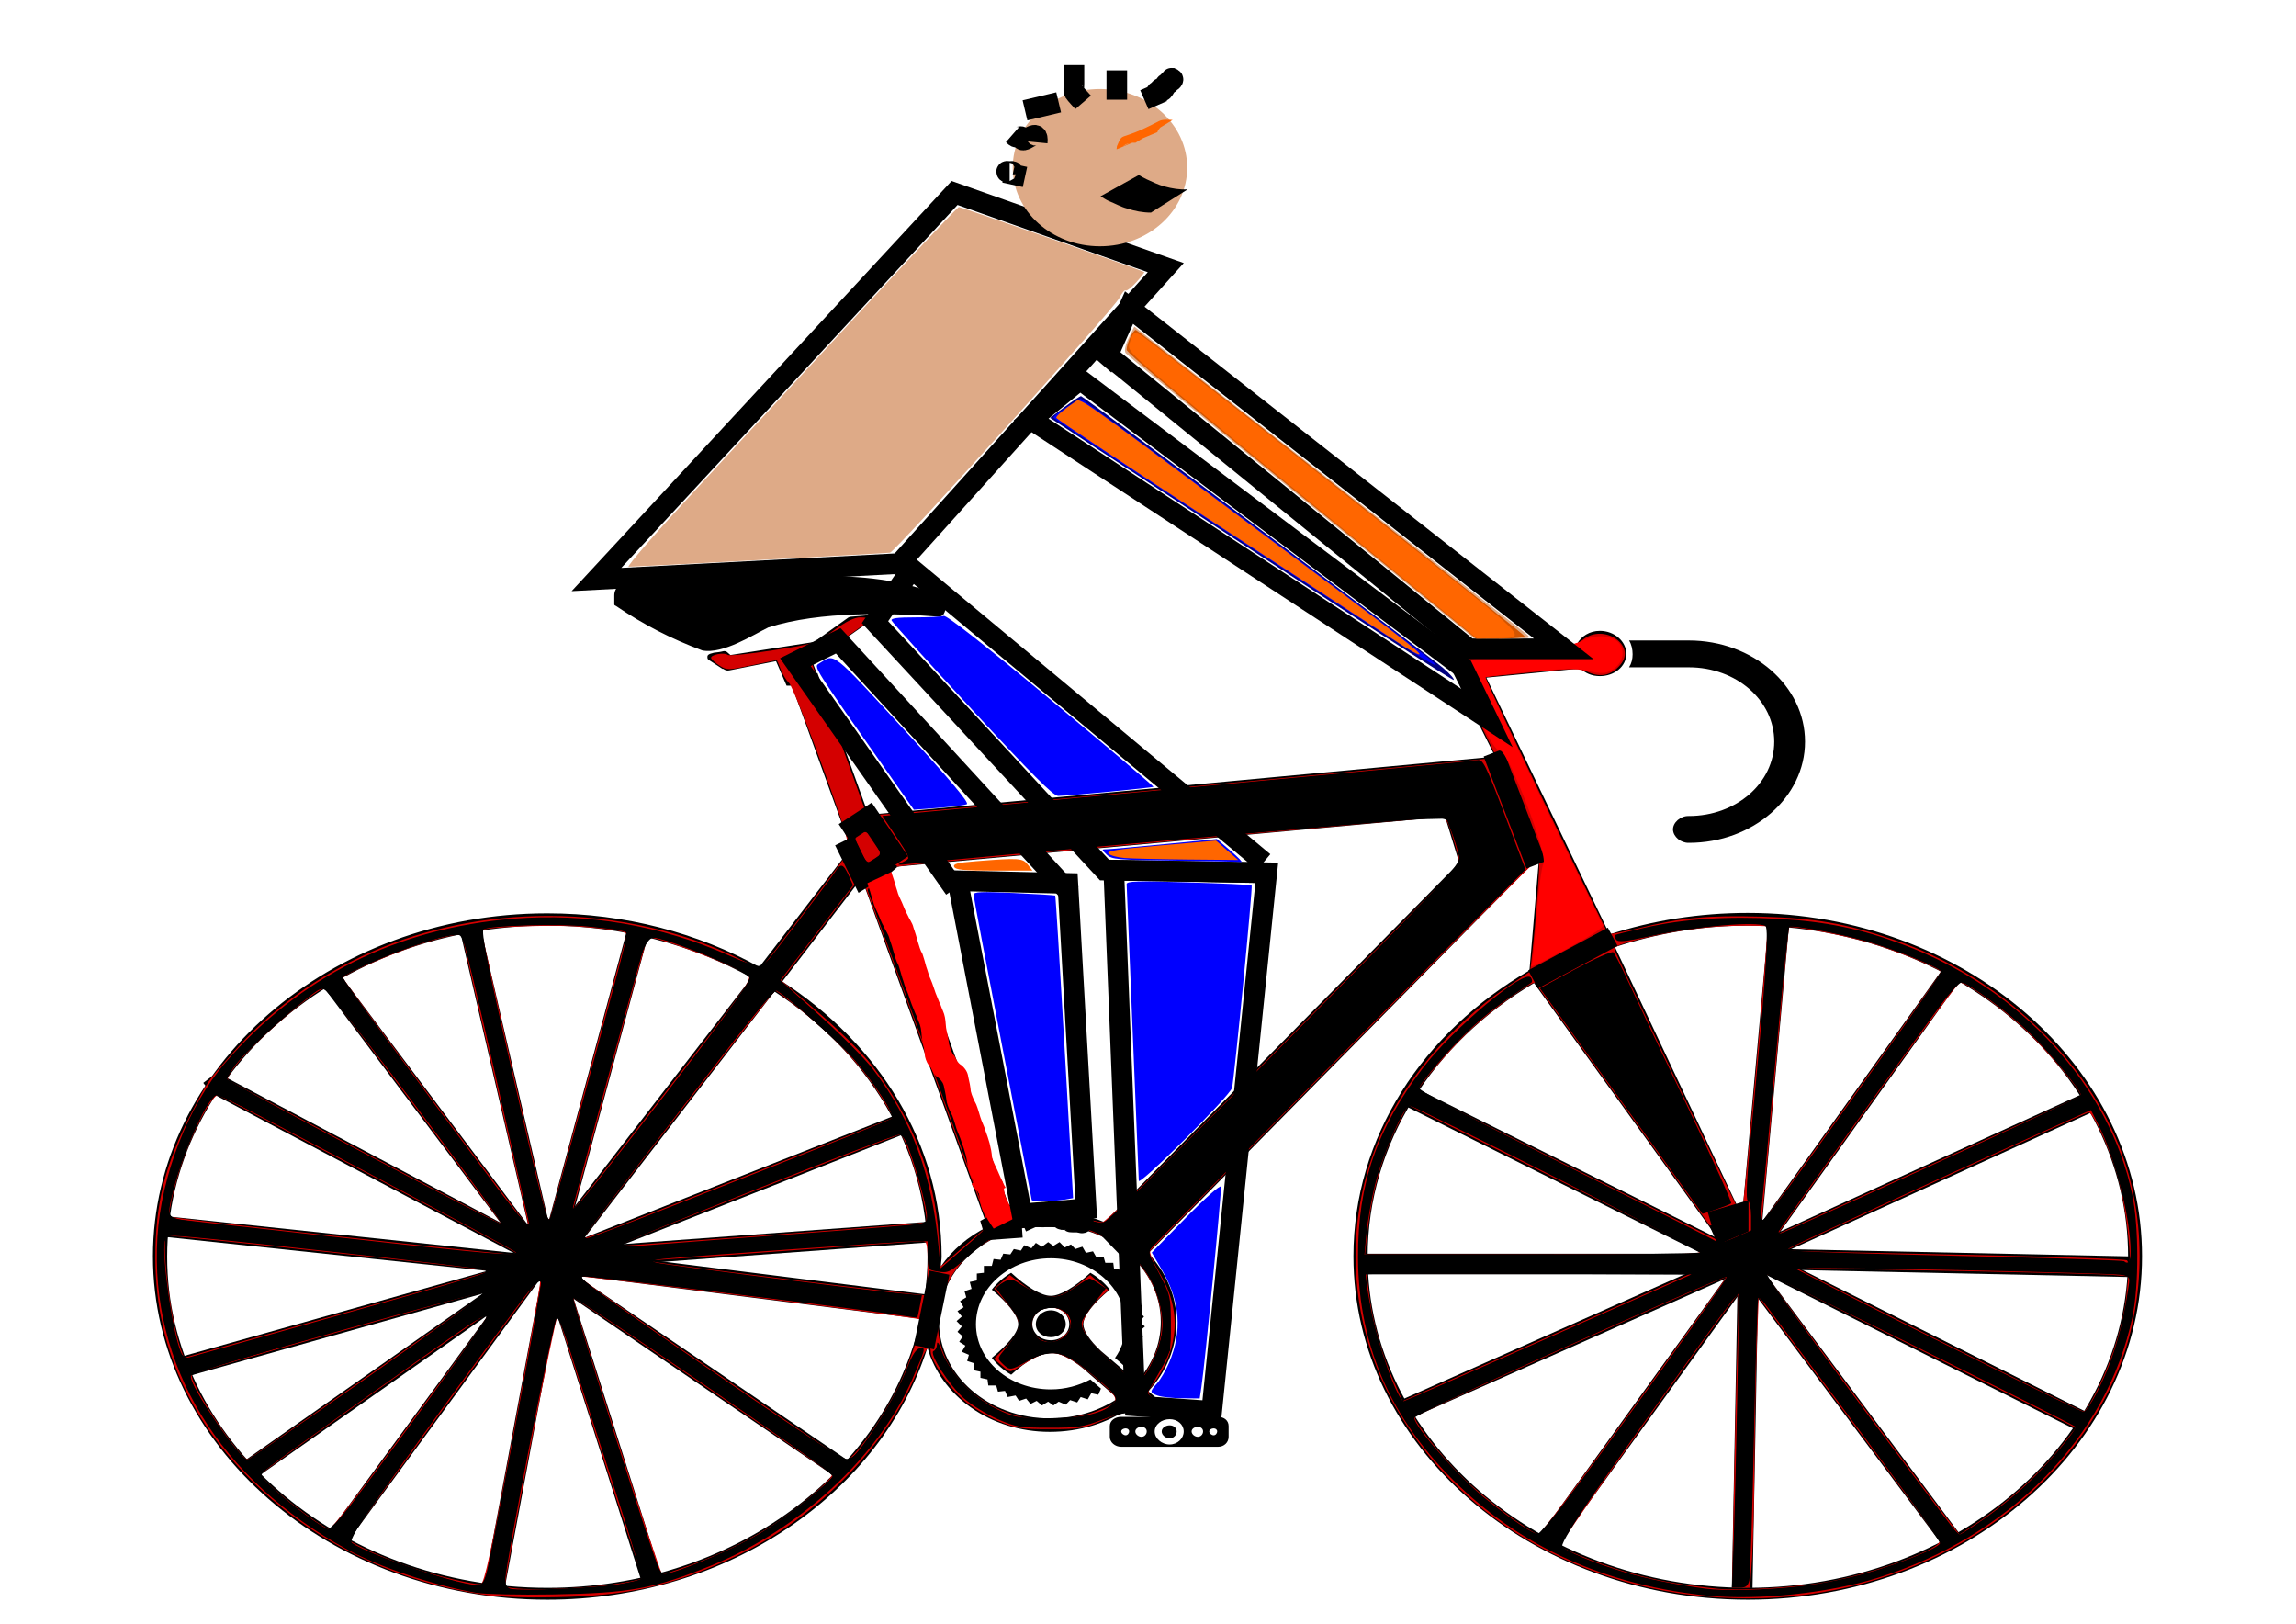 <?xml version="1.0" encoding="UTF-8" standalone="no"?>
<svg
   xmlns:dc="http://purl.org/dc/elements/1.1/"
   xmlns:cc="http://creativecommons.org/ns#"
   xmlns:rdf="http://www.w3.org/1999/02/22-rdf-syntax-ns#"
   xmlns:svg="http://www.w3.org/2000/svg"
   xmlns="http://www.w3.org/2000/svg"
   xmlns:sodipodi="http://sodipodi.sourceforge.net/DTD/sodipodi-0.dtd"
   xmlns:inkscape="http://www.inkscape.org/namespaces/inkscape"
   id="svg15712"
   viewBox="0 0 1052.362 744.094"
   version="1.1"
   inkscape:version="0.91 r13725"
   sodipodi:docname="BIke Inscape.svg"
   width="297mm"
   height="210mm">
  <defs
     id="defs9" />
  <sodipodi:namedview
     pagecolor="#ffffff"
     bordercolor="#666666"
     borderopacity="1"
     objecttolerance="10"
     gridtolerance="10"
     guidetolerance="10"
     inkscape:pageopacity="0"
     inkscape:pageshadow="2"
     inkscape:window-width="1533"
     inkscape:window-height="893"
     id="namedview7"
     showgrid="false"
     inkscape:zoom="0.63"
     inkscape:cx="472.12168"
     inkscape:cy="256.45504"
     inkscape:window-x="21"
     inkscape:window-y="0"
     inkscape:window-maximized="0"
     inkscape:current-layer="svg15712"
     units="mm" />
  <g
     id="layer1"
     transform="matrix(10.13,0,0,8.82,19.431,-8342.194)">
    <path
       id="path13691"
       style="color:#000000;text-indent:0;text-transform:none;block-progression:tb;fill-rule:evenodd"
       d="m 35.513,975.76 c -3.089,-0.013 -6.312,0.63 -8.919,0.239 -0.393,0.015 -0.717,0.362 -0.717,0.757 l 0,0.478 c 0,0.049 0.048,0.049 0.08,0.079 1.253,0.978 2.476,1.697 3.902,2.31 0.934,0.213 2.337,-0.838 2.986,-1.195 2.358,-0.863 5.553,-0.751 7.726,-0.558 0.06,0 0.17,-0.064 0.2,-0.12 0.153,-0.301 0.124,-0.595 0,-0.876 -1.571,-0.853 -3.404,-1.108 -5.257,-1.115 z m 1.872,2.031 -0.796,0.079 c -0.036,0 -0.095,0.018 -0.12,0.04 l -1.554,1.274 -3.783,0.677 -0.159,-0.159 c -0.042,-0.033 -0.109,-0.055 -0.16,-0.04 -0.161,0.049 -0.304,0.059 -0.438,0.08 -0.048,0.015 -0.079,0.034 -0.119,0.04 -0.06,0.015 -0.142,0.062 -0.16,0.12 -0.012,0.06 -0.012,0.16 0.036,0.199 l 0.637,0.478 0.036,0 c 0.092,0.073 0.164,0.104 0.279,0.079 l 2.111,-0.478 0.478,1.274 0.239,0 2.668,8.443 -4.141,6.173 c -2.766,-1.764 -6.081,-2.788 -9.597,-2.788 -9.835,0 -17.841,8.02 -17.841,17.82 0,9.835 8.005,17.841 17.841,17.841 8.192,0 15.119,-5.561 17.204,-13.102 0.613,2.509 2.837,4.381 5.535,4.381 1.353,0 2.603,-0.453 3.584,-1.235 l 0.239,0.239 1.752,0 -1.115,-1.115 c 0.803,-0.988 1.274,-2.252 1.274,-3.624 0,-1.357 -0.487,-2.562 -1.274,-3.544 l 17.681,-20.589 -0.438,5.894 c -4.813,3.199 -7.964,8.656 -7.964,14.854 0,9.835 8.005,17.841 17.84,17.841 9.836,0 17.841,-8.005 17.841,-17.841 0,-9.836 -8.005,-17.841 -17.841,-17.841 -2.186,0 -4.314,0.391 -6.252,1.115 l -5.574,-13.34 4.261,-0.478 c 0.218,0.252 0.518,0.398 0.876,0.398 0.655,0 1.195,-0.501 1.195,-1.155 0,-0.654 -0.541,-1.195 -1.195,-1.195 -0.469,0 -0.844,0.281 -1.035,0.677 l -5.098,0.597 -0.08,0 c -0.362,0.085 -0.587,0.535 -0.438,0.876 l 1.912,4.381 -28.354,3.026 -2.31,-7.367 -0.036,0 -0.278,-0.836 0.398,-0.04 c 0.068,-0.015 0.106,-0.038 0.159,-0.079 l 2.151,-1.752 c 0.054,-0.041 0.06,-0.097 0.036,-0.159 -0.024,-0.062 -0.054,-0.159 -0.12,-0.159 z m 34.407,1.314 c 0.111,0.207 0.159,0.465 0.159,0.717 0,0.252 -0.048,0.47 -0.159,0.677 l 2.704,0 c 2.146,0 3.864,1.717 3.864,3.863 0,2.146 -1.717,3.863 -3.864,3.863 -0.378,-0.013 -0.728,0.338 -0.717,0.717 0.018,0.365 0.352,0.688 0.717,0.677 2.898,0 5.257,-2.358 5.257,-5.257 0,-2.898 -2.359,-5.257 -5.257,-5.257 z m -8.323,9.159 0.637,2.389 -16.048,18.677 c -0.748,-0.358 -1.584,-0.557 -2.469,-0.557 -0.588,0 -1.138,0.115 -1.672,0.279 l -5.695,-18.15 z m -26.403,3.186 5.695,18.119 c -0.868,0.5 -1.606,1.206 -2.11,2.071 0,-0.173 0.036,-0.344 0.036,-0.518 0,-5.86 -2.832,-11.042 -7.208,-14.296 z m -14.217,2.469 c 3.393,0 6.571,1.005 9.239,2.708 l -8.96,13.301 c -0.091,-0.02 -0.183,-0.079 -0.279,-0.079 -0.703,0 -1.274,0.571 -1.274,1.274 0,0.704 0.571,1.274 1.274,1.274 0.352,0 0.685,-0.128 0.916,-0.358 l 15.969,2.31 c -1.516,7.948 -8.504,13.978 -16.885,13.978 -9.484,0 -17.203,-7.719 -17.203,-17.203 0,-9.484 7.719,-17.204 17.203,-17.204 z m 54.318,0 c 9.485,0 17.204,7.719 17.204,17.203 0,9.484 -7.719,17.204 -17.204,17.204 -9.484,0 -17.203,-7.719 -17.203,-17.204 0,-5.908 2.976,-11.118 7.527,-14.217 l 8.561,13.659 c -0.095,0.179 -0.159,0.341 -0.159,0.558 0,0.704 0.571,1.274 1.274,1.274 0.704,0 1.274,-0.571 1.274,-1.274 0,-0.676 -0.529,-1.232 -1.195,-1.274 l -6.093,-14.814 c 1.873,-0.701 3.901,-1.115 6.013,-1.115 z m -44.044,3.425 c 4.209,3.139 6.928,8.138 6.928,13.779 0,0.662 -0.048,1.308 -0.119,1.951 l -15.85,-2.27 z m 12.464,12.146 c 2.773,0 5.017,2.244 5.017,5.018 0,1.173 -0.401,2.251 -1.075,3.106 l -1.633,-1.593 c -0.513,-0.554 -0.796,-1.038 -0.796,-1.394 0,-0.432 0.463,-1.099 1.195,-1.792 -0.231,-0.344 -0.533,-0.645 -0.877,-0.876 -0.692,0.732 -1.36,1.195 -1.792,1.195 -0.432,0 -1.099,-0.463 -1.792,-1.195 -0.344,0.231 -0.645,0.532 -0.876,0.876 0.731,0.693 1.194,1.36 1.194,1.792 0,0.432 -0.463,1.059 -1.194,1.752 0.231,0.343 0.532,0.645 0.876,0.876 0.692,-0.731 1.36,-1.155 1.792,-1.155 0.376,0 0.923,0.309 1.514,0.876 l 1.513,1.513 c -0.847,0.653 -1.913,1.035 -3.066,1.035 -2.773,0 -5.017,-2.244 -5.017,-5.018 0,-2.773 2.244,-5.018 5.017,-5.018 z m -0.079,0.876 -0.279,0.239 -0.279,-0.199 -0.199,0.279 -0.319,-0.159 -0.159,0.279 -0.319,-0.08 -0.159,0.279 -0.319,-0.04 -0.12,0.319 -0.319,-0.04 -0.079,0.358 -0.359,0 0,0.358 -0.319,0.04 0,0.358 -0.319,0.079 0.08,0.358 -0.318,0.12 0.079,0.319 -0.279,0.199 0.16,0.319 -0.279,0.199 0.199,0.279 -0.239,0.239 0.239,0.279 -0.199,0.279 0.239,0.239 -0.16,0.279 0.279,0.199 -0.159,0.319 0.318,0.159 -0.079,0.319 0.319,0.12 -0.036,0.358 0.319,0.079 0,0.319 0.319,0.08 0.036,0.319 0.358,0 0.08,0.319 0.318,-0.04 0.12,0.319 0.358,-0.079 0.159,0.279 0.319,-0.12 0.199,0.279 0.278,-0.159 0.239,0.239 0.279,-0.199 0.239,0.199 0.239,-0.199 0.319,0.159 0.199,-0.239 0.319,0.12 0.159,-0.279 0.319,0.12 0.159,-0.319 0.319,0.08 0.12,-0.319 -0.478,-0.478 c -0.519,0.321 -1.137,0.518 -1.793,0.518 -1.878,0 -3.385,-1.507 -3.385,-3.385 0,-1.878 1.507,-3.425 3.385,-3.425 1.879,0 3.385,1.547 3.385,3.425 0,0.653 -0.158,1.234 -0.478,1.752 l 0.478,0.478 0.278,-0.08 -0.079,-0.319 0.319,-0.159 -0.12,-0.319 0.279,-0.159 -0.12,-0.319 0.239,-0.239 -0.16,-0.279 0.239,-0.239 -0.239,-0.239 0.199,-0.279 -0.239,-0.239 0.159,-0.319 -0.278,-0.199 0.12,-0.279 -0.279,-0.199 0.079,-0.319 -0.318,-0.12 0.036,-0.319 -0.319,-0.08 0,-0.358 -0.318,-0.04 -0.036,-0.319 -0.359,0 -0.08,-0.319 -0.319,0.04 -0.159,-0.319 -0.319,0.079 -0.159,-0.319 -0.319,0.12 -0.199,-0.239 -0.279,0.159 -0.239,-0.279 -0.278,0.199 z m 0.119,3.385 c 0.469,0 0.836,0.407 0.836,0.876 0,0.468 -0.367,0.836 -0.836,0.836 -0.468,0 -0.836,-0.368 -0.836,-0.836 0,-0.469 0.368,-0.876 0.836,-0.876 z m 0,0.159 c -0.385,0 -0.677,0.332 -0.677,0.717 0,0.385 0.292,0.677 0.677,0.677 0.385,0 0.677,-0.292 0.677,-0.677 0,-0.385 -0.292,-0.717 -0.677,-0.717 z m 3.186,5.535 c -0.283,0 -0.517,0.195 -0.517,0.478 l 0,0.558 c 0,0.282 0.235,0.518 0.517,0.518 l 4.381,0 c 0.283,0 0.478,-0.235 0.478,-0.518 l 0,-0.558 c 0,-0.282 -0.195,-0.478 -0.478,-0.478 z m 2.191,0.12 c 0.36,0 0.637,0.277 0.637,0.637 0,0.36 -0.277,0.677 -0.637,0.677 -0.361,0 -0.677,-0.316 -0.677,-0.677 0,-0.36 0.316,-0.637 0.677,-0.637 z m 0,0.319 c -0.183,0 -0.359,0.136 -0.359,0.319 0,0.183 0.176,0.358 0.359,0.358 0.183,0 0.318,-0.176 0.318,-0.358 0,-0.183 -0.136,-0.319 -0.318,-0.319 z m -1.275,0.079 c 0.141,0 0.239,0.097 0.239,0.239 0,0.141 -0.097,0.279 -0.239,0.279 -0.14,0 -0.278,-0.137 -0.278,-0.279 0,-0.141 0.137,-0.239 0.278,-0.239 z m 2.549,0 c 0.14,0 0.239,0.097 0.239,0.239 0,0.141 -0.097,0.279 -0.239,0.279 -0.141,0 -0.279,-0.137 -0.279,-0.279 0,-0.141 0.137,-0.239 0.279,-0.239 z m -3.265,0.08 c 0.093,0 0.159,0.064 0.159,0.159 0,0.093 -0.068,0.199 -0.159,0.199 -0.095,0 -0.2,-0.104 -0.2,-0.199 0,-0.093 0.106,-0.159 0.2,-0.159 z m 3.982,0 c 0.093,0 0.16,0.064 0.16,0.159 0,0.093 -0.067,0.199 -0.16,0.199 -0.093,0 -0.199,-0.104 -0.199,-0.199 0,-0.093 0.106,-0.159 0.199,-0.159 z"
       inkscape:connector-curvature="0" />
  </g>
  <path
     style="fill:none;fill-rule:evenodd;stroke:#000000;stroke-width:9.452px;stroke-linecap:butt;stroke-linejoin:miter;stroke-opacity:1"
     d="m 96.918,493.389 0,0 2.818,3.681 150.747,79.738 -35.221,-152.116"
     id="path3337"
     inkscape:connector-curvature="0" />
  <path
     style="fill:none;fill-rule:evenodd;stroke:#000000;stroke-width:9.452px;stroke-linecap:butt;stroke-linejoin:miter;stroke-opacity:1"
     d="m 253.3,578.035 162.018,-63.791 0,0"
     id="path3339"
     inkscape:connector-curvature="0" />
  <path
     style="fill:none;fill-rule:evenodd;stroke:#000000;stroke-width:9.452px;stroke-linecap:butt;stroke-linejoin:miter;stroke-opacity:1"
     d="M 247.665,578.035 153.272,706.843"
     id="path3341"
     inkscape:connector-curvature="0" />
  <path
     style="fill:none;fill-rule:evenodd;stroke:#000000;stroke-width:9.452px;stroke-linecap:butt;stroke-linejoin:miter;stroke-opacity:1"
     d="m 253.3,580.489 45.083,142.302"
     id="path3343"
     inkscape:connector-curvature="0" />
  <path
     style="fill:none;fill-rule:evenodd;stroke:#000000;stroke-width:9.452px;stroke-linecap:butt;stroke-linejoin:miter;stroke-opacity:1"
     d="M 247.665,580.489 81.421,627.105"
     id="path3345"
     inkscape:connector-curvature="0" />
  <path
     style="fill:none;fill-rule:evenodd;stroke:#000000;stroke-width:9.452px;stroke-linecap:butt;stroke-linejoin:miter;stroke-opacity:1"
     d="M 253.3,582.942 388.55,674.948"
     id="path3347"
     inkscape:connector-curvature="0" />
  <path
     style="fill:none;fill-rule:evenodd;stroke:#000000;stroke-width:9.452px;stroke-linecap:butt;stroke-linejoin:miter;stroke-opacity:1"
     d="M 247.665,576.808 151.863,449.227"
     id="path3349"
     inkscape:connector-curvature="0" />
  <path
     style="fill:none;fill-rule:evenodd;stroke:#000000;stroke-width:9.93px;stroke-linecap:butt;stroke-linejoin:miter;stroke-opacity:1"
     d="M 252.368,575.456 292.272,427.271"
     id="path3351"
     inkscape:connector-curvature="0" />
  <path
     style="fill:none;fill-rule:evenodd;stroke:#000000;stroke-width:9.452px;stroke-linecap:butt;stroke-linejoin:miter;stroke-opacity:1"
     d="M 253.3,584.169 226.532,727.698"
     id="path3353"
     inkscape:connector-curvature="0" />
  <path
     style="fill:none;fill-rule:evenodd;stroke:#000000;stroke-width:9.452px;stroke-linecap:butt;stroke-linejoin:miter;stroke-opacity:1"
     d="M 261.753,581.715 75.785,562.087"
     id="path3355"
     inkscape:connector-curvature="0" />
  <path
     style="fill:none;fill-rule:evenodd;stroke:#000000;stroke-width:9.452px;stroke-linecap:butt;stroke-linejoin:miter;stroke-opacity:1"
     d="M 258.936,576.808 426.589,564.541"
     id="path3357"
     inkscape:connector-curvature="0" />
  <path
     style="fill:none;fill-rule:evenodd;stroke:#000000;stroke-width:9.452px;stroke-linecap:butt;stroke-linejoin:miter;stroke-opacity:1"
     d="M 250.483,578.035 112.415,674.948"
     id="path3363"
     inkscape:connector-curvature="0" />
  <path
     style="fill:none;fill-rule:evenodd;stroke:#000000;stroke-width:9.452px;stroke-linecap:butt;stroke-linejoin:miter;stroke-opacity:1"
     d="m 976.04,580.489 -174.697,-3.681 92.984,-130.035 0,0"
     id="path3365"
     inkscape:connector-curvature="0" />
  <path
     style="fill:none;fill-rule:evenodd;stroke:#000000;stroke-width:9.452px;stroke-linecap:butt;stroke-linejoin:miter;stroke-opacity:1"
     d="m 622.419,579.262 178.924,0 -92.984,128.808"
     id="path3367"
     inkscape:connector-curvature="0" />
  <path
     style="fill:none;fill-rule:evenodd;stroke:#000000;stroke-width:9.452px;stroke-linecap:butt;stroke-linejoin:miter;stroke-opacity:1"
     d="m 799.934,579.262 94.393,126.354"
     id="path3369"
     inkscape:connector-curvature="0" />
  <path
     style="fill:none;fill-rule:evenodd;stroke:#000000;stroke-width:9.452px;stroke-linecap:butt;stroke-linejoin:miter;stroke-opacity:1"
     d="M 956.316,505.658 802.751,575.581 644.96,645.506"
     id="path3373"
     inkscape:connector-curvature="0" />
  <path
     style="fill:none;fill-rule:evenodd;stroke:#000000;stroke-width:9.452px;stroke-linecap:butt;stroke-linejoin:miter;stroke-opacity:1"
     d="m 815.431,422.239 -14.088,155.796 -2.818,149.663"
     id="path3375"
     inkscape:connector-curvature="0" />
  <path
     style="fill:none;fill-rule:evenodd;stroke:#000000;stroke-width:9.452px;stroke-linecap:butt;stroke-linejoin:miter;stroke-opacity:1"
     d="m 802.751,575.581 152.156,76.058"
     id="path3377"
     inkscape:connector-curvature="0" />
  <path
     style="fill:none;fill-rule:evenodd;stroke:#000000;stroke-width:9.452px;stroke-linecap:butt;stroke-linejoin:miter;stroke-opacity:1"
     d="M 802.751,580.489 644.96,501.977"
     id="path3379"
     inkscape:connector-curvature="0" />
  <path
     style="fill:none;fill-rule:evenodd;stroke:#000000;stroke-width:9.452px;stroke-linecap:butt;stroke-linejoin:miter;stroke-opacity:1"
     d="M 1274.716,369.489 Z"
     id="path3381"
     inkscape:connector-curvature="0" />
  <path
     style="fill:none;fill-rule:evenodd;stroke:#000000;stroke-width:9.452px;stroke-linecap:butt;stroke-linejoin:miter;stroke-opacity:1"
     d="m 402.449,396.292 -5.612,3.665 -1.403,1.222"
     id="path3385"
     inkscape:connector-curvature="0" />
  <path
     style="fill:none;fill-rule:evenodd;stroke:#000000;stroke-width:9.452px;stroke-linecap:butt;stroke-linejoin:miter;stroke-opacity:1"
     d="m 391.225,402.4 0,-12.217"
     id="path3387"
     inkscape:connector-curvature="0" />
  <path
     style="fill:none;fill-rule:evenodd;stroke:#000000;stroke-width:9.452px;stroke-linecap:butt;stroke-linejoin:miter;stroke-opacity:1"
     d="m 399.643,373.081 -8.418,15.881"
     id="path3389"
     inkscape:connector-curvature="0" />
  <path
     style="fill:none;fill-rule:evenodd;stroke:#000000;stroke-width:9.452px;stroke-linecap:butt;stroke-linejoin:miter;stroke-opacity:1"
     d="m 405.255,376.745 4.209,20.768"
     id="path3391"
     inkscape:connector-curvature="0" />
  <path
     style="fill:#d40000;fill-rule:evenodd;stroke:#000000;stroke-width:9.452px;stroke-linecap:butt;stroke-linejoin:miter;stroke-opacity:1"
     d="m 685.854,348.648 21.045,42.758"
     id="path3393"
     inkscape:connector-curvature="0" />
  <path
     style="fill:#d40000"
     d="M 220.476,730.6 C 184.603,725.12 151.113,709.952 124.843,687.288 89.431,656.737 71.34,619.445 71.21,576.729 c -0.076,-25.199 4.463,-43.333 16.82,-67.19 7.885,-15.223 6.31,-12.932 18.339,-26.667 35.508,-40.543 87.333,-63.102 145.003,-63.119 31.224,-0.009 63.144,7.258 88.326,20.108 4.765,2.432 8.813,4.261 8.995,4.065 2.577,-2.774 37.599,-49.34 38.229,-50.831 0.479,-1.131 1.542,-2.446 2.364,-2.922 1.04,-0.602 0.998,-1.297 -0.139,-2.287 -0.898,-0.781 -1.355,-2.051 -1.016,-2.82 0.928,-2.105 -24,-69.958 -26.501,-72.135 -1.193,-1.038 -2.899,-3.817 -3.793,-6.175 -0.894,-2.358 -1.734,-4.268 -1.867,-4.245 -0.133,0.026 -5.293,1.101 -11.466,2.396 -10.767,2.259 -11.363,2.267 -14.643,0.19 -1.88,-1.191 -3.643,-2.751 -3.917,-3.466 -0.596,-1.558 6.008,-2.871 7.614,-1.514 0.619,0.522 9.917,-0.417 20.663,-2.088 19.486,-3.03 19.562,-3.055 27.832,-9.072 5.768,-4.197 9.537,-6.034 12.379,-6.034 2.247,0 4.05,0.412 4.005,0.916 -0.127,1.43 -21.314,15.779 -24.603,16.663 -2.875,0.773 -2.793,1.177 3.774,18.787 3.691,9.899 9.624,26.106 13.184,36.017 l 6.472,18.019 5.461,0 c 3.003,0 35.011,-2.762 71.128,-6.138 36.117,-3.376 83.345,-7.774 104.951,-9.773 72.997,-6.755 106.626,-9.979 106.962,-10.255 0.184,-0.151 -4.078,-8.967 -9.47,-19.592 -10.204,-20.103 -11.03,-22.692 -7.952,-24.916 1.019,-0.736 13.488,-2.514 27.709,-3.952 23.065,-2.331 26.244,-2.928 29.441,-5.53 9.517,-7.745 24.828,2.562 17.149,11.544 -4.063,4.752 -8.818,5.87 -14.492,3.405 -4.358,-1.893 -6.111,-1.894 -25.802,-0.006 -11.619,1.114 -21.303,2.149 -21.519,2.3 -0.475,0.332 55.24,116.575 56.328,117.522 0.42,0.366 6.631,-0.767 13.803,-2.517 20.249,-4.942 31.73,-6.026 56.532,-5.339 24.472,0.678 38.383,3.101 60.329,10.506 48.289,16.295 89.144,54.645 104.934,98.502 12.094,33.589 10.236,73.711 -4.884,105.462 -28.324,59.48 -93.75,97.959 -166.526,97.937 -69.854,0 -131.658,-33.771 -162.181,-88.565 -20.267,-36.382 -23.416,-79.796 -8.579,-118.282 10.681,-27.705 33.658,-55.683 60.352,-73.486 l 10.375,-6.919 0.805,-6.939 c 1.878,-16.179 3.931,-44.368 3.274,-44.94 -0.607,-0.528 -175.491,175.997 -178.184,179.855 -0.524,0.75 1.483,5.465 4.461,10.476 10.066,16.938 8.818,34.768 -3.595,51.352 -2.484,3.319 -2.475,3.349 2.372,7.754 l 4.866,4.423 -9.821,-0.344 c -8.782,-0.309 -10.86,0.097 -19.642,3.851 -9.296,3.974 -10.609,4.198 -24.552,4.198 -13.546,0 -15.465,-0.3 -23.855,-3.765 -5.058,-2.087 -12.124,-6.377 -15.856,-9.626 -6.486,-5.648 -15.006,-18.14 -15.006,-22.001 0,-4.098 -2.43,-1.484 -4.796,5.157 -12.69,35.62 -46.722,70.995 -85.647,89.025 -28.095,13.014 -48.25,17.565 -80.722,18.227 -16.319,0.335 -26.628,-0.088 -34.939,-1.33 z m 63.502,-4.983 c 6.836,-1.09 11.798,-2.327 11.027,-2.748 -0.771,-0.423 -9.73,-27.089 -19.91,-59.264 -10.18,-32.175 -18.941,-59.518 -19.47,-60.762 -0.732,-1.723 -24.379,119.64 -24.116,123.768 0.17,2.658 33.543,2.024 52.468,-0.995 z m 552.885,-0.565 c 22.276,-3.952 53.687,-15.448 52.093,-19.065 -0.395,-0.898 -19.202,-26.36 -41.792,-56.584 l -41.073,-54.951 -0.869,22.902 c -0.478,12.596 -0.955,36.37 -1.059,52.833 -0.104,16.461 -0.599,36.115 -1.099,43.674 l -0.909,13.744 -4.119,0 -4.119,0 0.84,-45.507 c 0.462,-25.028 1.206,-55.402 1.654,-67.496 0.448,-12.094 0.511,-21.715 0.141,-21.379 -3.761,3.413 -82.14,114.151 -81.466,115.1 1.593,2.244 23.266,10.464 36.19,13.724 11.179,2.821 20.442,4.377 35.876,6.027 9.561,1.022 35.964,-0.582 49.713,-3.022 z M 235.295,656.746 c 7.093,-37.95 12.617,-69.243 12.276,-69.54 -0.341,-0.3 -1.146,0 -1.788,0.6 -2.357,2.301 -85.771,116.825 -85.771,117.76 0,1.363 17.629,9.268 29.021,13.015 11.162,3.671 28.291,7.718 31.285,7.391 1.637,-0.176 4.836,-14.966 14.977,-69.227 z m 81.554,60.363 c 13.757,-4.959 26.84,-11.389 38.179,-18.765 10.581,-6.883 26.875,-20.861 26.254,-22.521 -0.527,-1.409 -117.695,-81.572 -118.368,-80.984 -0.825,0.723 39.575,126.638 40.634,126.647 0.622,0.005 6.608,-1.963 13.302,-4.377 z m 432.277,-72.7 c 23.33,-32.319 42.219,-58.9 41.975,-59.069 -0.916,-0.635 -142.088,62.706 -142.57,63.966 -0.713,1.863 10.46,16.146 21.2,27.1 8.722,8.896 32.301,26.673 35.459,26.735 0.835,0 20.606,-26.414 43.936,-58.733 z m 176.921,38.017 c 5.787,-5.121 13.856,-13.521 17.931,-18.664 l 7.408,-9.352 -3.199,-1.751 c -1.76,-0.963 -31.294,-15.767 -65.632,-32.897 -34.338,-17.13 -64.919,-32.422 -67.957,-33.985 -4.309,-2.215 -5.334,-2.409 -4.662,-0.884 0.79,1.793 70.042,94.951 82.72,111.277 l 5.474,7.048 8.698,-5.74 c 4.784,-3.157 13.433,-9.931 19.22,-15.053 z M 177.826,666.216 c 13.905,-18.981 30.467,-41.595 36.804,-50.253 7.969,-10.887 10.421,-15.032 7.951,-13.439 -14.716,9.492 -103.104,72.201 -103.172,73.198 -0.175,2.568 28.053,24.861 31.607,24.961 0.84,0 12.905,-15.486 26.809,-34.468 z m 223.571,-12.804 c 3.205,-4.858 7.984,-13.178 10.621,-18.489 4.837,-9.742 11.195,-29.157 9.914,-30.273 -0.942,-0.82 -154.138,-20.127 -156.348,-19.704 -0.966,0.185 26.182,19.38 60.329,42.657 l 62.085,42.322 3.786,-3.839 c 2.082,-2.112 6.408,-7.815 9.613,-12.673 z m -233.525,-22.318 c 29.151,-20.494 53.986,-37.935 55.19,-38.76 1.204,-0.82 -1.6,-0.441 -6.229,0.856 -4.63,1.294 -35.25,9.851 -68.045,19.016 -32.795,9.164 -60.126,17.075 -60.735,17.581 -2.579,2.136 22.325,40.007 25.617,38.954 0.661,-0.212 25.052,-17.151 54.203,-37.644 z m 334.075,15.951 c 11.673,-4.433 11.864,-5.244 3.082,-13.1 -10.738,-9.605 -17.753,-13.847 -22.89,-13.84 -4.1,0.006 -6.387,0.981 -15.493,6.602 -3.778,2.333 -3.779,2.333 -7.417,-0.838 l -3.639,-3.168 4.544,-4.507 c 8.943,-8.869 9.049,-12.285 0.68,-21.828 l -5.121,-5.84 3.569,-3.107 3.569,-3.108 6.038,4.5 c 9.922,7.396 15.662,7.377 25.142,-0.088 l 5.63,-4.429 4.166,3.476 4.166,3.476 -4.149,3.733 c -2.282,2.052 -5.096,5.71 -6.254,8.128 -1.938,4.047 -1.89,4.774 0.614,9.181 3.413,6.006 21.539,21.844 23.68,20.692 2.953,-1.589 8.726,-13.131 10.025,-20.041 1.713,-9.111 -0.496,-19.548 -6.068,-28.676 -5.095,-8.345 -12.742,-14.531 -23.482,-18.994 -6.653,-2.766 -9.553,-3.208 -21.045,-3.208 -11.426,0 -14.439,0.459 -21.109,3.178 -15.134,6.18 -24.867,16.605 -28.947,31.002 -6.325,22.317 8.936,45.275 35.025,52.688 8.789,2.498 26.607,1.551 35.682,-1.895 z m 460.258,-11.981 c 6.573,-13.88 11.127,-29.079 12.414,-41.427 l 0.912,-8.749 -7.556,-0.67 c -7.738,-0.679 -143.26,-3.346 -143.857,-2.827 -0.542,0.467 129.149,65.358 130.867,65.475 0.869,0.088 4.118,-5.253 7.22,-11.804 z M 774.406,583.868 c 0.322,-0.229 -32.862,-0.415 -73.741,-0.415 l -74.325,0 1.164,9.458 c 1.549,12.589 5.668,27.339 10.992,39.36 l 4.353,9.829 65.486,-28.906 c 36.017,-15.899 65.749,-29.094 66.071,-29.324 z m -590.193,10.369 c 22.185,-6.189 40.336,-11.576 40.336,-11.97 0,-0.591 -143.815,-16.119 -147.878,-15.967 -3.276,0.123 1.402,39.087 6.258,52.119 l 1.422,3.817 29.763,-8.374 c 16.37,-4.605 47.914,-13.437 70.099,-19.625 z m 303.596,17.86 c 2.775,-2.416 3.373,-3.856 2.665,-6.414 -2.627,-9.492 -17.595,-8.038 -17.595,1.708 0,2.767 0.971,4.609 3.118,5.919 4.43,2.702 7.701,2.366 11.811,-1.214 z m -62.631,-31.163 c 0,-10.753 -0.281,-12.144 -2.455,-12.142 -1.35,0.002 -28.656,1.925 -60.68,4.273 -32.023,2.349 -59.803,4.336 -61.732,4.415 -2.938,0.123 -3.052,0.247 -0.701,0.776 5.76,1.293 123.505,15.764 124.516,15.304 0.579,-0.265 1.052,-5.945 1.052,-12.624 z M 424.457,482.626 c -15.689,-43.437 -28.889,-79.294 -29.335,-79.682 -1.044,-0.909 0.751,-3.067 -19.428,23.348 l -17.598,23.035 17.23,14.836 c 9.532,8.207 20.357,18.929 24.227,23.998 18.68,24.46 28.886,50.641 30.719,78.796 l 0.875,13.438 10.917,-9.396 10.917,-9.397 -28.525,-78.976 z m 550.675,80.491 c -0.899,-7.946 -3.114,-19.404 -4.923,-25.461 -3.668,-12.282 -11.11,-28.244 -12.999,-27.88 -1.862,0.362 -139.237,63.053 -138.839,63.361 0.191,0.15 35.386,0.964 78.213,1.813 43.568,0.864 78.085,2.033 78.363,2.654 1.559,3.484 1.626,-1.747 0.185,-14.488 z m -740.099,10.098 c -4.467,-2.716 -133.083,-70.65 -134.919,-71.264 -2.093,-0.697 -8.566,10.326 -14.137,24.081 -4.695,11.593 -9.471,30.307 -8.053,31.56 0.877,0.776 146.98,16.886 155.707,17.17 3.934,0.123 4.014,0 1.403,-1.547 z m 542.998,-0.653 c -2.315,-1.26 -31.041,-15.607 -63.836,-31.88 -32.795,-16.273 -61.682,-30.672 -64.193,-31.996 l -4.565,-2.409 -4.307,8.349 c -7.757,15.037 -12.256,31.048 -14.618,52.023 l -0.929,8.246 78.329,0 c 77.173,0 78.267,-0.088 74.12,-2.314 l 0,8.8e-4 z m -415.678,-7.317 c 33.737,-2.493 61.628,-4.781 61.98,-5.088 2.178,-1.895 -9.008,-40.235 -11.739,-40.235 -1.312,0 -119.306,46.253 -125.928,49.363 -3.713,1.744 -3.471,1.798 5.227,1.16 5.016,-0.37 36.723,-2.708 70.46,-5.2 z m -4.881,-32.494 52.251,-20.588 -5.595,-9.032 c -8.14,-13.14 -19.219,-25.384 -34.419,-38.037 -7.361,-6.128 -13.833,-11.118 -14.383,-11.091 -0.81,0.044 -83.908,107.135 -87.668,112.985 -0.598,0.929 7.61,-1.761 18.239,-5.979 10.629,-4.218 42.838,-16.934 71.576,-28.258 z m 430.19,34.509 c -3.597,-5.197 -83.675,-116.451 -84.097,-116.838 -1.07,-0.981 -17.1,10.38 -27.251,19.314 -8.848,7.787 -27.441,29.143 -26.265,30.167 0.552,0.485 137.743,68.81 138.236,68.849 0.238,0 -0.043,-0.653 -0.623,-1.492 z m 97.135,-33.384 c 37.725,-17.185 68.778,-31.41 69.007,-31.609 1.285,-1.119 -18.198,-23.923 -27.432,-32.107 -10.934,-9.691 -25.284,-19.872 -28.009,-19.872 -0.81,0 -19.426,25.151 -41.368,55.89 -45.394,63.593 -42.131,58.944 -41.369,58.944 0.319,0 31.447,-14.06 69.172,-31.246 z M 227.281,496.092 c -8.411,-36.278 -15.308,-66.373 -15.326,-66.877 -0.057,-1.592 -4.123,-1.01 -15.218,2.179 -12.676,3.642 -39.531,15.044 -39.531,16.784 0,1.134 84.6,114.506 85.125,114.075 0.134,-0.106 -6.638,-29.882 -15.05,-66.16 z m -37.21,10.849 c -22.117,-29.479 -40.436,-53.812 -40.709,-54.074 -2.011,-1.924 -31.836,23.485 -40.523,34.523 -4.586,5.828 -5.209,7.27 -3.507,8.128 1.138,0.573 29.532,15.6 63.099,33.39 33.567,17.791 61.215,32.185 61.442,31.989 0.226,-0.194 -17.684,-24.477 -39.8,-53.955 z m 357.331,12.676 c 77.183,-78.267 118.405,-120.138 120.215,-122.106 1.518,-1.651 1.294,-3.752 -1.334,-12.475 -2.792,-9.27 -3.528,-10.489 -6.334,-10.489 -1.746,0 -48.813,4.143 -104.592,9.206 -55.78,5.063 -110.888,10.054 -122.463,11.09 -11.575,1.036 -22.354,2.254 -23.955,2.705 -2.783,0.785 -1.654,4.304 25.797,80.409 l 28.707,79.588 13.487,-0.573 c 9.637,-0.415 15.289,-0.088 19.8,1.225 3.472,0.991 7.281,1.855 8.464,1.921 1.183,0.088 20.176,-18.158 42.208,-40.498 z m 302.066,-17.32 c 22.056,-30.859 40.101,-56.462 40.101,-56.895 0,-1.42 -20.5,-9.767 -33.183,-13.512 -10.891,-3.215 -35.33,-7.867 -36.407,-6.93 -0.215,0.187 -2.956,29.188 -6.091,64.448 -3.136,35.26 -5.909,65.638 -6.162,67.507 -0.253,1.869 0.012,2.968 0.59,2.443 0.578,-0.52 19.096,-26.203 41.152,-57.062 z M 269.439,494.268 c 9.295,-34.603 17.228,-63.829 17.628,-64.945 0.89,-2.482 -1.758,-3.059 -21.467,-4.674 -12.257,-1.004 -43.103,0.143 -44.855,1.668 -0.476,0.415 28.785,128.66 29.998,131.476 0.434,1.008 1.016,1.282 1.293,0.609 0.277,-0.67 8.108,-29.534 17.403,-64.137 z m 535.356,-3.367 c 3.266,-36.111 5.623,-65.931 5.237,-66.267 -0.386,-0.336 -6.797,-0.499 -14.247,-0.363 -14.654,0.268 -30.064,2.489 -46.23,6.661 -8.111,2.094 -10.063,3.045 -9.405,4.585 5.254,12.278 57.675,121.913 58.114,121.541 0.326,-0.273 3.264,-30.047 6.53,-66.158 z m -499.657,9.486 c 36.96,-47.776 39.958,-52.039 37.657,-53.547 -7.609,-4.991 -44.23,-18.65 -45.962,-17.142 -0.327,0.285 -7.898,27.711 -16.825,60.947 -8.927,33.237 -16.571,61.254 -16.988,62.262 -1.538,3.719 2.656,-1.511 42.117,-52.52 z"
     id="path3395"
     inkscape:connector-curvature="0" />
  <path
     style="fill:none;fill-rule:evenodd;stroke:#000000;stroke-width:9.452px;stroke-linecap:butt;stroke-linejoin:miter;stroke-opacity:1"
     d="m 405.255,396.292 -9.821,6.108 -8.418,-17.103"
     id="path3397"
     inkscape:connector-curvature="0" />
  <path
     style="fill:none;fill-rule:evenodd;stroke:#000000;stroke-width:9.452px;stroke-linecap:butt;stroke-linejoin:miter;stroke-opacity:1"
     d="m 387.016,381.632 11.224,-7.33 14.03,20.768 -14.03,-20.768"
     id="path3399"
     inkscape:connector-curvature="0" />
  <path
     style="fill:none;fill-rule:evenodd;stroke:#000000;stroke-width:9.452px;stroke-linecap:butt;stroke-linejoin:miter;stroke-opacity:1"
     d="M 408.061,397.513 Z"
     id="path3401"
     inkscape:connector-curvature="0" />
  <path
     style="fill:#000000;fill-rule:evenodd;stroke:#000000;stroke-width:9.452px;stroke-linecap:butt;stroke-linejoin:miter;stroke-opacity:1"
     d="m 399.643,401.178 8.418,-7.33 0,0"
     id="path3403"
     inkscape:connector-curvature="0" />
  <path
     style="fill:none;fill-rule:evenodd;stroke:#000000;stroke-width:9.452px;stroke-linecap:butt;stroke-linejoin:miter;stroke-opacity:1"
     d="m 684.451,344.983 19.642,51.309"
     id="path3405"
     inkscape:connector-curvature="0" />
  <path
     style="fill:#000000;fill-rule:evenodd;stroke:#000000;stroke-width:9.452px;stroke-linecap:butt;stroke-linejoin:miter;stroke-opacity:1"
     d="m 430.509,583.204 -7.015,34.206"
     id="path3407"
     inkscape:connector-curvature="0" />
  <path
     style="fill:#000000"
     d="m 218.236,729.934 c -19.117,-3.298 -44.222,-11.708 -58.926,-19.74 -58.842,-32.144 -90.763,-84.593 -87.174,-143.238 1.728,-28.245 14.282,-60.464 31.178,-80.018 33.973,-39.318 78.525,-61.559 132.065,-65.93 33.511,-2.736 67.799,3.099 98.482,16.758 8.035,3.577 15.073,6.071 15.64,5.543 1.565,-1.46 31.476,-40.882 33.403,-44.024 2.362,-3.852 3.702,-3.446 6.048,1.833 l 2.036,4.581 -16.661,21.768 -16.661,21.768 18.04,16.179 c 9.922,8.899 20.935,19.993 24.474,24.654 17.917,23.602 27.129,48.641 30.037,81.644 l 0.85,9.643 11.262,-9.806 11.262,-9.806 -27.429,-75.579 c -15.086,-41.568 -27.813,-76.435 -28.283,-77.481 -0.599,-1.335 0.723,-2.625 4.434,-4.326 l 5.287,-2.424 4.577,13.734 c 4.857,14.575 39.665,111.772 46.851,130.826 l 4.262,11.301 14.696,0 c 8.083,0 17.625,0.644 21.206,1.427 l 6.51,1.428 9.781,-9.063 c 5.38,-4.984 42.24,-41.999 81.912,-82.254 71.729,-72.783 72.126,-73.216 71.188,-77.575 -0.519,-2.411 -1.99,-7.132 -3.27,-10.492 l -2.328,-6.108 -11.713,0.278 c -8.911,0.211 -203.778,17.247 -235.214,20.563 -4.953,0.522 -5.241,0.423 -2.455,-0.843 1.736,-0.789 3.146,-1.763 3.133,-2.164 -0.012,-0.401 -2.791,-4.853 -6.173,-9.892 l -6.15,-9.162 23.36,-2.165 c 189.912,-17.598 246.9,-22.956 249.295,-23.44 2.591,-0.523 3.764,1.803 12.495,24.788 l 9.636,25.365 -41.294,41.478 c -34.305,34.458 -66.091,66.65 -125.031,126.632 l -6.847,6.968 5.309,10.135 c 5.055,9.649 5.311,10.749 5.344,22.963 0.033,12.459 -0.12,13.097 -5.356,22.228 l -5.391,9.402 3.804,4.342 3.804,4.342 -9.402,0 c -7.38,0 -11.464,0.785 -18.991,3.665 -8.644,3.304 -11.031,3.665 -24.213,3.665 -13.646,0 -15.224,-0.265 -23.616,-3.913 -4.946,-2.151 -11.864,-6.412 -15.373,-9.468 -6.728,-5.858 -16.518,-21.103 -14.018,-21.828 0.801,-0.229 1.499,-1.614 1.551,-3.07 0.057,-1.598 0.826,-0.609 1.942,2.501 4.331,12.067 15.01,22.787 28.527,28.638 5.731,2.48 8.589,2.852 21.348,2.775 15.3,-0.088 24.837,-2.388 29.28,-7.05 2.191,-2.299 0.081,-4.882 -11.743,-14.374 -12.17,-9.771 -17.192,-10.628 -27.834,-4.752 -7.852,4.336 -8.176,4.371 -11.417,1.253 -2.409,-2.318 -2.404,-2.538 0.133,-5.65 9.29,-11.396 9.422,-12.482 2.587,-21.327 -2.73,-3.532 -5.25,-6.825 -5.6,-7.318 -0.35,-0.494 0.981,-1.82 2.958,-2.948 3.384,-1.931 3.803,-1.92 7.179,0.168 13.103,8.123 16.555,8.422 25.528,2.21 3.388,-2.345 6.545,-4.251 7.015,-4.236 0.47,0 2.352,1.03 4.183,2.255 l 3.328,2.229 -4.999,6.328 c -2.75,3.48 -5.401,7.43 -5.892,8.777 -1.321,3.623 4.613,11.551 15.371,20.539 8.872,7.413 9.439,7.684 11.931,5.721 3.023,-2.382 8.072,-13.696 9.311,-20.864 1.158,-6.703 -1.333,-17.491 -5.927,-25.659 -4.46,-7.932 -12.664,-14.921 -23.168,-19.739 -6.841,-3.137 -8.773,-3.435 -22.224,-3.426 -18.259,0 -24.657,2.346 -37.573,13.712 -8.273,7.28 -9.109,7.705 -13.679,6.958 -4.84,-0.794 -4.868,-0.829 -4.868,-7.378 l 0,-6.583 -4.58,0 c -5.629,0 -105.389,6.947 -116.078,8.083 -7.113,0.759 -7.387,0.897 -3.507,1.804 4.903,1.145 97.871,12.818 111.978,14.059 l 9.559,0.838 -0.951,5.015 c -0.523,2.758 -1.037,5.107 -1.142,5.22 -0.105,0.115 -3.259,-0.291 -7.008,-0.904 -15.334,-2.494 -144.403,-18.348 -146.506,-17.996 -2.774,0.467 10.697,10.195 73.868,53.355 36.727,25.092 47.221,31.689 48.704,30.617 5.867,-4.24 21.157,-28.796 26.466,-42.507 2.076,-5.362 3.975,-8.251 5.602,-8.527 2.862,-0.485 2.682,0.247 -3.557,14.467 -15.433,35.18 -51.363,68.492 -91.639,84.965 -26.367,10.784 -37.398,12.806 -73.077,13.398 -15.433,0.256 -31.217,-0.088 -35.075,-0.741 z m 65.607,-4.002 c 5.218,-0.889 9.855,-1.937 10.304,-2.329 0.449,-0.388 -5.509,-20.13 -13.242,-43.862 -7.732,-23.734 -16.437,-50.715 -19.343,-59.959 -2.906,-9.244 -5.739,-16.391 -6.295,-15.881 -1.682,1.54 -23.704,113.436 -23.704,120.443 0,1.871 0.963,3.333 2.455,3.727 4.166,1.099 39.799,-0.432 49.823,-2.14 z m -60.909,-4.82 c 1.621,-5.604 20.034,-102.257 22.619,-118.728 0.844,-5.375 1.841,-11.01 2.217,-12.522 1.27,-5.108 -2.007,-2.792 -8.645,6.109 -40.744,54.636 -79.299,108.681 -78.625,110.211 1.698,3.853 48.008,19.959 57.92,20.143 2.373,0.088 3.305,-1.032 4.514,-5.213 z m 101.842,-6.838 c 7.764,-3.211 18.82,-8.643 24.568,-12.072 9.966,-5.945 32.34,-23.907 32.34,-25.963 0,-1.88 -117.651,-82.378 -118.86,-81.325 -0.924,0.803 37.739,122.72 39.883,125.763 1.107,1.572 6.719,-0.088 22.068,-6.404 z M 161.384,688.813 c 21.524,-28.2 61.762,-83.908 61.762,-85.507 0,-1.043 -3.806,0.856 -9.47,4.731 -21.303,14.565 -89.632,63.295 -92.152,65.721 -2.708,2.606 -2.702,2.618 4.209,8.817 9.171,8.225 22.78,18.152 24.881,18.15 0.925,-0.002 5.771,-5.362 10.77,-11.912 z m 7.588,-57.971 c 30,-20.968 53.831,-38.33 52.957,-38.583 -0.873,-0.256 -29.428,7.331 -63.455,16.855 -59.418,16.63 -71.419,20.206 -71.419,21.284 0,4.74 23.087,38.567 26.322,38.567 0.578,0 25.596,-17.155 55.596,-38.122 z M 143.877,605.972 c 74.167,-20.835 80.871,-22.845 79.637,-23.874 -1.131,-0.944 -135.571,-15.753 -143.002,-15.753 -3.402,0 -4.483,0.6 -4.95,2.749 -1.459,6.72 3.691,42.161 7.341,50.522 0.949,2.175 2.075,2.888 3.803,2.408 1.35,-0.379 27.077,-7.599 57.171,-16.052 z m 343.994,6.583 c 6.029,-4.931 2.585,-13.225 -5.491,-13.225 -5.68,0 -9.501,3.109 -9.501,7.729 0,7.558 8.612,10.716 14.992,5.496 z M 236.405,573.763 c -1.307,-1.111 -85.515,-45.88 -119.679,-63.627 l -17.33,-9.003 -2.597,2.98 c -4.344,4.985 -13.523,26.665 -16.94,40.007 -3.678,14.363 -3.797,14.126 7.698,15.368 3.969,0.432 36.258,4.028 71.754,7.999 64.46,7.211 79.649,8.447 77.095,6.275 z m 68.222,-3.743 c 8.043,-0.67 37.037,-2.867 64.431,-4.892 27.393,-2.024 51.294,-3.978 53.113,-4.341 3.082,-0.617 3.24,-1.052 2.32,-6.409 -1.271,-7.406 -7.137,-27.097 -9.309,-31.248 -0.923,-1.764 -2.256,-3.208 -2.962,-3.208 -3.133,0 -127.33,49.15 -127.337,50.393 -0.007,1.191 2.204,1.157 19.744,-0.3 z m -24.42,-6.522 c 20.032,-7.42 127.41,-49.963 128.688,-50.987 1.541,-1.234 -8.069,-16.105 -17.363,-26.869 -7.068,-8.186 -33.776,-31.707 -35.957,-31.665 -0.687,0.018 -8.194,8.923 -16.682,19.8 -31.736,40.667 -70.851,91.922 -70.851,92.839 0,1.373 0.125,1.342 12.165,-3.118 z m -64.162,-22.381 c -40.581,-54.936 -66.394,-88.386 -68.208,-88.386 -2.849,0 -34.039,27.452 -39.485,34.753 -2.48,3.324 -4.32,6.538 -4.089,7.142 0.515,1.346 124.77,67 125.537,66.331 0.301,-0.265 -5.888,-9.191 -13.755,-19.84 z m 26.26,18.202 c -0.37,-1.176 -7.127,-30.724 -15.016,-65.664 -7.889,-34.939 -14.906,-64.062 -15.593,-64.717 -2.131,-2.034 -18.376,2.5 -37.005,10.328 -9.617,4.041 -17.486,7.954 -17.486,8.695 0,1.229 29.135,41.003 68.142,93.025 14.18,18.912 18.664,23.759 16.958,18.333 z m 27.809,-65.664 c 9.664,-35.531 17.57,-65.009 17.57,-65.508 0,-1.391 -3.741,-2.116 -18.239,-3.534 -13.429,-1.314 -44.498,-0.482 -47.77,1.278 -1.3,0.699 1.909,16.747 13.173,65.874 13.951,60.849 15.818,68.127 17.167,66.951 0.291,-0.256 8.435,-29.531 18.098,-65.062 z m 21.907,24.434 c 35.721,-45.81 51.963,-67.919 51.484,-70.083 -0.65,-2.938 -38.567,-18.487 -45.083,-18.487 -1.272,0 -2.835,2.948 -4.373,8.246 -3.509,12.089 -31.619,115.391 -31.619,116.198 0,1.688 5.5,-4.98 29.59,-35.875 z"
     id="path3409"
     inkscape:connector-curvature="0" />
  <path
     style="fill:none;fill-rule:evenodd;stroke:#000000;stroke-width:9.452px;stroke-linecap:butt;stroke-linejoin:miter;stroke-opacity:1"
     d="m 739.168,429.276 -36.478,19.546"
     id="path3411"
     inkscape:connector-curvature="0" />
  <path
     style="fill:none;fill-rule:evenodd;stroke:#000000;stroke-width:9.452px;stroke-linecap:butt;stroke-linejoin:miter;stroke-opacity:1"
     d="m 785.467,566.1 11.224,-4.886 0,-4.886 -12.627,3.665"
     id="path3413"
     inkscape:connector-curvature="0" />
  <path
     style="fill:#000000"
     d="M 747.684,510.917 C 729.736,485.971 712.97,462.707 710.426,459.221 l -4.624,-6.338 16.236,-8.772 c 9.055,-4.892 16.759,-8.303 17.418,-7.711 0.65,0.583 3.693,6.558 6.762,13.277 3.069,6.719 15.15,32.204 26.846,56.633 11.696,24.43 20.884,44.749 20.418,45.155 -0.466,0.406 -3.619,1.654 -7.006,2.773 l -6.158,2.036 -32.634,-45.358 z"
     id="path3415"
     inkscape:connector-curvature="0" />
  <path
     style="fill:#000000"
     d=""
     id="path3417"
     inkscape:connector-curvature="0" />
  <path
     style="fill:#ff0000"
     d="m 702.024,442.042 c 0.342,-0.504 1.363,-10.537 2.268,-22.295 0.905,-11.758 2.314,-22.561 3.131,-24.007 2.193,-3.881 -16.139,-51.735 -19.819,-51.735 -1.869,0 -4.539,-4.048 -10.5,-15.916 -8.425,-16.773 -10.574,-23.519 -7.944,-24.934 0.865,-0.466 12.773,-2.232 26.461,-3.926 17.094,-2.115 26.257,-3.811 29.262,-5.417 5.298,-2.831 11.449,-3.002 15.657,-0.436 4.278,2.609 4.212,8.994 -0.129,12.545 -3.676,3.007 -6.118,3.239 -13.59,1.29 -4.053,-1.057 -9.78,-0.914 -25.328,0.635 -11.05,1.101 -20.336,2.216 -20.637,2.477 -0.551,0.48 22.641,49.882 42.481,90.488 5.909,12.094 11.043,22.61 11.408,23.369 0.365,0.759 -6.636,5.294 -15.558,10.079 -15.801,8.474 -18.446,9.673 -17.163,7.783 z"
     id="path3419"
     inkscape:connector-curvature="0" />
  <path
     style="fill:#000000"
     d="m 206.916,726.999 c -37.257,-9.597 -59.767,-21.394 -85.233,-44.669 -26.049,-23.808 -41.567,-51.081 -47.227,-83.001 -2.363,-13.325 -1.749,-38.791 1.261,-52.311 8.342,-37.469 27.078,-65.376 59.923,-89.252 54.264,-39.446 126.682,-47.833 191.328,-22.16 8.874,3.524 17.754,6.668 19.733,6.985 3.32,0.533 4.935,-1.182 20.836,-22.128 9.48,-12.488 17.703,-22.706 18.273,-22.706 1.117,0 4.293,5.47 4.293,7.393 0,0.643 -7.351,10.776 -16.336,22.516 l -16.336,21.346 13.881,12.912 c 22.465,20.897 30.927,30.66 39.154,45.17 11.111,19.598 15.127,33.541 19.841,68.894 l 0.716,5.368 11.108,-9.615 c 6.109,-5.289 11.108,-10.246 11.108,-11.017 0,-0.767 -10.475,-30.194 -23.278,-65.387 -12.803,-35.192 -25.248,-69.406 -27.655,-76.03 -4.261,-11.725 -4.306,-12.089 -1.707,-13.744 3.731,-2.375 1.389,-2.132 -2.871,0.298 -1.926,1.099 -3.951,1.607 -4.499,1.13 -0.548,-0.477 -3.016,-5.087 -5.484,-10.244 -4.327,-9.043 -4.39,-9.415 -1.765,-10.479 3.065,-1.242 3.492,-3.235 1.132,-5.29 -2.367,-2.061 -0.854,-4.169 6.11,-8.513 l 6.269,-3.91 8.102,11.783 8.102,11.782 -3.129,2.207 c -1.721,1.214 -2.586,2.215 -1.922,2.225 0.664,0.009 0.576,0.422 -0.195,0.916 -3.19,2.04 -6.876,6.563 -5.037,6.18 1.283,-0.267 3.003,2.773 5.304,9.377 5.229,15.009 40.303,112.971 46.363,129.495 l 5.377,14.659 17.489,0.947 c 9.619,0.52 19.465,1.42 21.88,1.999 4.316,1.034 4.689,0.759 21.926,-16.217 44.658,-43.982 135.341,-136.511 142.051,-144.942 l 3.822,-4.802 -2.34,-8.316 c -3.553,-12.623 -1.707,-11.867 -24.844,-10.177 -23.505,1.717 -142.821,12.079 -190.603,16.552 -38.789,3.632 -36.593,3.55 -35.615,1.329 0.426,-0.967 -1.757,-5.503 -4.851,-10.079 l -5.626,-8.32 3.755,-0.906 c 2.065,-0.498 36.9,-3.954 77.412,-7.68 112.78,-10.373 137.542,-12.676 164.245,-15.278 13.556,-1.321 25.293,-2.401 26.081,-2.401 2.079,0 4.084,4.234 13.273,28.03 8.066,20.886 8.178,21.361 5.631,23.822 -4.087,3.949 -69.362,69.966 -120.409,121.778 -25.571,25.954 -47.226,48.219 -48.123,49.477 -1.335,1.873 -0.807,3.833 2.924,10.838 4.078,7.659 4.618,9.984 5.169,22.268 l 0.615,13.716 -5.299,9.832 -5.299,9.831 3.044,3.585 c 1.674,1.971 3.044,3.882 3.044,4.244 0,0.362 -3.774,0.662 -8.386,0.662 -5.755,0 -11.367,1.018 -17.888,3.244 -8.014,2.737 -11.809,3.263 -24.234,3.36 -13.601,0.106 -15.377,-0.159 -23.149,-3.478 -14.391,-6.144 -31.856,-24.658 -29.46,-31.231 0.711,-1.951 1.847,-0.767 5.706,5.95 5.281,9.191 14.7,17.746 24.608,22.347 5.419,2.516 8.024,2.855 21.595,2.805 16.897,-0.088 23.875,-1.522 28.715,-6.008 l 3.172,-2.94 -3.012,-3.683 c -3.307,-4.045 -15.871,-13.659 -20.715,-15.854 -4.803,-2.175 -10.44,-1.62 -17.071,1.68 -11.774,5.861 -15.839,2.363 -8.678,-7.469 2.344,-3.218 4.262,-7.144 4.262,-8.724 0,-1.581 -2.239,-5.922 -4.975,-9.647 -3.937,-5.358 -4.633,-7.131 -3.336,-8.493 2.393,-2.51 4.631,-2.149 12.045,1.945 8.535,4.714 13.754,4.691 21.224,-0.088 6.167,-3.95 9.59,-4.244 11.916,-1.028 1.059,1.464 0.159,3.536 -3.708,8.535 -2.808,3.631 -5.106,7.464 -5.106,8.517 0,3.349 7.707,12.537 16.812,20.042 l 8.813,7.265 3.178,-3.217 c 1.748,-1.769 4.585,-6.899 6.305,-11.399 7.621,-19.941 -3.343,-43.025 -25.512,-53.718 -7.038,-3.395 -8.425,-3.612 -22.924,-3.59 -18.974,0 -24.881,2.027 -37.722,12.763 -6.856,5.733 -9.768,7.371 -13.106,7.371 -4.883,0 -5.994,-1.604 -5.994,-8.652 l 0,-4.787 -7.366,0.002 c -6.116,8.8e-4 -62.636,3.697 -104.874,6.859 -11.7,0.873 -16.246,2.158 -11.803,3.33 3.763,0.992 63.98,8.735 91.774,11.799 31.572,3.481 29.302,2.867 28.152,7.622 -0.875,3.618 -1.408,3.967 -5.789,3.792 -2.654,-0.106 -33.552,-3.78 -68.662,-8.165 -82.214,-10.266 -80.478,-10.092 -79.717,-7.989 1.124,3.108 113.312,80.349 119.899,82.55 1.107,0.37 3.292,-0.335 4.856,-1.568 4.296,-3.384 17.288,-24.094 23.114,-36.842 2.84,-6.216 5.714,-11.301 6.387,-11.301 1.951,0 1.487,1.801 -2.993,11.62 -9.758,21.388 -21.883,37.316 -41.522,54.54 -15.247,13.372 -32.078,23.926 -50.368,31.581 -26.599,11.133 -40.924,13.467 -82.038,13.364 -23.168,-0.088 -27.222,-0.379 -37.312,-2.981 l 0,0 z m 62.529,0.697 c 14.84,-1.162 25.722,-3.33 24.606,-4.903 -0.403,-0.565 -1.012,-2.929 -1.353,-5.248 -0.537,-3.655 -7.632,-26.337 -29.547,-94.461 -5.112,-15.89 -6.923,-19.98 -8.315,-18.768 -1.838,1.6 -23.247,110.661 -23.263,118.504 -0.004,2.408 0.412,4.744 0.927,5.192 1.281,1.116 20.791,0.949 36.946,-0.318 z m -46.425,-5.894 c 3.289,-10.878 25.982,-133.348 24.886,-134.302 -1.949,-1.697 -4.767,1.856 -41.998,52.947 -37.074,50.874 -46.466,64.931 -44.656,66.83 3.833,4.022 47.569,18.927 55.878,19.043 4.046,0.088 4.647,-0.406 5.891,-4.518 z m 103.512,-8.196 c 18.293,-7.868 30.295,-15.284 47.085,-29.092 4.437,-3.649 8.067,-7.222 8.067,-7.94 0,-2.776 -117.103,-83.188 -118.885,-81.636 -0.794,0.688 9.861,35.74 26.497,87.16 11.758,36.34 12.985,39.398 15.819,39.398 1.689,0 11.327,-3.551 21.417,-7.891 z M 156.193,695.536 c 6.549,-7.102 42.121,-55.226 61.911,-83.754 9.844,-14.191 8.035,-13.249 -40.434,21.062 -41.195,29.163 -57.208,41.03 -57.92,42.927 -0.845,2.254 27.011,24.957 30.62,24.957 0.57,0 3.191,-2.336 5.823,-5.192 z m 2.586,-57.274 c 44.646,-31.136 63.509,-44.972 62.505,-45.846 -1.758,-1.531 -132.675,35.696 -133.698,38.017 -1.714,3.89 21.833,38.532 26.191,38.532 0.538,0 20.789,-13.816 45.002,-30.703 z m -14.14,-32.157 c 74.373,-21.019 77.544,-21.972 78.124,-23.488 0.291,-0.759 -6.669,-2.105 -17.455,-3.37 C 161.315,574.085 99.336,567.482 88.186,566.771 l -12.198,-0.776 -0.912,3.164 c -1.671,5.798 4.497,45.619 7.931,51.206 0.738,1.2 1.82,2.182 2.405,2.182 0.585,0 27.237,-7.397 59.227,-16.437 z m 343.232,6.451 c 6.179,-5.054 2.701,-13.225 -5.629,-13.225 -5.552,0 -9.363,3.146 -9.363,7.729 0,7.558 8.612,10.716 14.992,5.496 z M 235.723,573.214 c -1.13,-0.927 -15.944,-9.082 -32.92,-18.123 -75.322,-40.113 -101.889,-53.694 -103.79,-53.059 -4.18,1.396 -14.081,22.428 -19.064,40.494 -3.869,14.03 -3.727,14.947 2.546,16.369 2.894,0.653 33.356,4.236 67.695,7.955 34.338,3.719 64.327,6.969 66.642,7.223 2.315,0.256 7.975,0.547 12.577,0.644 7.166,0.159 8.073,-0.088 6.313,-1.502 z m 115.893,-6.285 c 77.349,-5.944 72.764,-5.351 73.308,-9.472 0.47,-3.565 -5.709,-26.763 -8.94,-33.561 -1.038,-2.184 -2.813,-3.97 -3.945,-3.97 -4.144,0 -121.827,46.464 -125.707,49.632 -1.764,1.44 -1.255,1.678 3.603,1.678 3.112,0 30.868,-1.938 61.682,-4.306 z m -48.119,-12.057 c 53.241,-20.744 104.057,-41.118 105.357,-42.242 1.575,-1.361 -7.612,-16.153 -16.14,-25.985 -3.646,-4.205 -13.345,-13.416 -21.554,-20.471 l -14.925,-12.827 -4.883,4.855 c -5.834,5.801 -83.311,106.365 -83.311,108.137 0,0.679 0.645,1.231 1.433,1.231 0.788,0 16.098,-5.714 34.023,-12.698 z m -82.559,-7.665 c -15.641,-21.874 -68.744,-91.297 -71.184,-93.059 -1.933,-1.397 -2.887,-1.259 -6.403,0.92 -6.977,4.326 -33.974,29.741 -36.904,34.74 l -2.764,4.717 3.217,2.01 c 11.379,7.112 122.07,65.146 122.892,64.43 0.333,-0.291 -3.651,-6.482 -8.855,-13.76 z m 7.947,-48.258 c -16.938,-73.602 -16.082,-70.646 -20.453,-70.646 -7.643,0 -51.227,16.621 -51.227,19.536 0,1.467 5.815,9.744 28.329,40.325 43.663,59.309 55.299,74.187 56.915,72.779 0.322,-0.282 -5.782,-28.177 -13.563,-61.993 z m 33.401,24.551 c 18.798,-67.272 25.934,-95.22 24.6,-96.349 -4.638,-3.929 -61.441,-4.923 -65.773,-1.151 -0.999,0.87 5.459,32.032 16.771,80.925 10.275,44.41 12.629,53.103 14.049,51.867 0.357,-0.309 5.016,-16.192 10.353,-35.292 z m 32.999,-9.072 c 29.002,-37.107 48.518,-63.686 48.518,-66.078 0,-3.253 -38.982,-19.511 -44.592,-18.597 -1.478,0.241 -3.301,2.748 -4.721,6.495 -2.585,6.822 -32.09,114.669 -32.01,117.006 0.084,2.482 5.894,-4.393 32.805,-38.825 z M 401.51,393.34 c 2.408,-1.898 2.399,-2.166 -0.22,-6.636 -3.349,-5.716 -4.497,-6.391 -7.556,-4.444 -2.244,1.428 -2.216,1.886 0.445,7.291 3.137,6.372 3.691,6.658 7.331,3.789 z"
     id="path3421"
     inkscape:connector-curvature="0" />
  <path
     style="fill:#000000"
     d="m 783.313,731.301 c -44.145,-4.357 -81.562,-20.262 -111.222,-47.277 -33.093,-30.142 -49.526,-65.858 -49.645,-107.906 -0.095,-33.568 8.543,-58.732 29.777,-86.737 13.569,-17.896 46.527,-45.506 49.434,-41.411 0.659,0.928 0.75,2.005 0.204,2.394 -0.547,0.389 -5.188,3.555 -10.315,7.037 -5.127,3.481 -12.706,9.513 -16.844,13.405 -9.62,9.048 -23.945,25.598 -24.17,27.925 -0.11,1.143 24.083,13.884 66.951,35.258 36.918,18.407 67.962,34.074 68.987,34.814 1.398,1.01 3.64,0.565 8.988,-1.798 l 7.126,-3.144 0,-6.597 c 0,-3.629 -0.66,-6.788 -1.466,-7.023 -0.994,-0.291 -0.534,-10.057 1.427,-30.337 6.479,-66.99 8.392,-94.548 6.633,-95.522 -4.181,-2.314 -31.702,0.113 -52.735,4.651 -11.705,2.526 -14.796,2.83 -15.707,1.546 -0.624,-0.879 -0.905,-1.798 -0.625,-2.042 0.28,-0.244 6.401,-1.766 13.603,-3.383 18.134,-4.072 37.871,-5.395 61.084,-4.095 22.129,1.239 37.992,4.51 57.642,11.887 53.77,20.185 94.553,64.731 104.868,114.543 3.045,14.706 3.071,41.854 0.054,56.116 -11.633,54.992 -56.197,100.555 -116.927,119.549 -21.92,6.855 -54.902,10.34 -77.121,8.146 l -3e-5,0 z m 41.272,-4.364 c 10.028,-1.144 22.413,-3.588 31.477,-6.209 15.625,-4.52 32.275,-11.284 33.104,-13.45 0.436,-1.139 -24.326,-35.238 -61.979,-85.347 -7.573,-10.079 -15.306,-20.438 -17.183,-23.022 -1.877,-2.583 -3.713,-4.436 -4.078,-4.117 -0.366,0.318 -1.258,28.819 -1.983,63.335 -0.725,34.516 -1.693,64.269 -2.152,66.117 -0.643,2.594 -1.646,3.36 -4.4,3.36 l -3.567,0 0.857,-23.517 c 0.472,-12.934 1.215,-43.308 1.653,-67.496 l 0.796,-43.979 -2.82,3.054 c -3.297,3.571 -40.38,55.297 -63.223,88.188 -9.593,13.813 -15.53,23.57 -15.03,24.703 0.936,2.123 14.339,7.678 29.386,12.178 8.674,2.595 22.8,5.441 36.096,7.274 8.386,1.156 27.757,0.679 43.046,-1.071 z m -107.869,-37.859 c 18.184,-23.792 74.643,-102.339 74.643,-103.847 0,-0.838 -38.7,16.087 -94.351,41.27 -26.815,12.134 -48.754,22.602 -48.754,23.261 0,4.007 20.29,27.062 32.424,36.844 12.493,10.072 22.409,16.723 24.239,16.261 0.859,-0.221 6.168,-6.422 11.799,-13.79 z m 193.077,6.688 c 5.813,-4.071 14.722,-11.355 19.798,-16.186 9.278,-8.831 22.707,-24.839 21.602,-25.752 -2.43,-2.007 -140.653,-70.385 -141.242,-69.872 -0.946,0.829 33.031,47.248 83.889,114.617 1.896,2.511 3.883,4.572 4.416,4.581 0.533,0.009 5.725,-3.316 11.538,-7.389 z m 51.011,-57.101 c 7.481,-14.568 11.792,-28.871 14.86,-49.296 0.633,-4.216 0.424,-4.502 -3.779,-5.157 -5.553,-0.864 -134.105,-3.588 -142.421,-3.016 l -6.09,0.415 16.613,8.516 c 38.841,19.91 113.543,56.836 114.985,56.839 0.861,0.002 3.486,-3.735 5.833,-8.305 z m -251.11,-25.592 65.519,-29.014 -74.223,-0.318 c -40.823,-0.176 -74.522,-0.088 -74.888,0.265 -0.365,0.318 0.638,7.332 2.23,15.587 3.316,17.193 12.322,42.495 15.127,42.495 0.395,0 30.201,-13.057 66.236,-29.014 z m 266.86,-39.547 c 0,-15.159 -7.073,-42.917 -14.823,-58.176 l -3.376,-6.647 -29.132,13.115 c -42.461,19.116 -105.893,48.289 -108.841,50.058 -2.763,1.657 -1.456,1.712 102.072,4.273 27.733,0.688 50.724,1.509 51.092,1.83 1.918,1.67 3.008,0.088 3.008,-4.452 z m -197.317,0.423 c 0.613,-0.864 -129.084,-66.39 -133.039,-67.216 -2.47,-0.512 -12.584,22.515 -16.01,36.453 -1.576,6.414 -3.298,16.172 -3.826,21.685 l -0.96,10.022 76.582,0 c 42.12,0 76.884,-0.423 77.253,-0.945 z m 106.076,-39.869 c 37.399,-17.059 68.197,-31.536 68.439,-32.17 0.597,-1.559 -13.843,-18.987 -24.101,-29.091 -8.636,-8.506 -27.801,-22.554 -30.704,-22.506 -0.914,0.018 -4.875,4.276 -8.802,9.468 -10.275,13.586 -74.935,103.924 -74.935,104.693 0,0.353 0.474,0.644 1.052,0.635 0.579,-0.006 31.651,-13.969 69.05,-31.029 z m -57.391,-1.028 c 37.137,-51.711 61.647,-86.625 61.647,-87.817 0,-1.574 -20.149,-9.78 -33.672,-13.713 -12.301,-3.578 -34.566,-7.741 -35.774,-6.69 -0.46,0.4 -3.305,27.868 -6.323,61.04 -3.018,33.172 -5.835,63.198 -6.26,66.726 -0.425,3.527 -0.207,6.413 0.483,6.413 0.691,0 9.645,-11.682 19.899,-25.96 z"
     id="path3425"
     inkscape:connector-curvature="0" />
  <path
     style="fill:none;fill-rule:evenodd;stroke:#000000;stroke-width:9.452px;stroke-linecap:butt;stroke-linejoin:miter;stroke-opacity:1"
     d="m 507.674,562.436 15.433,15.882"
     id="path3429"
     inkscape:connector-curvature="0" />
  <path
     style="fill:#ff0000;fill-rule:evenodd;stroke:#000000;stroke-width:9.452px;stroke-linecap:butt;stroke-linejoin:miter;stroke-opacity:1"
     d="m 468.39,562.436 -16.836,1.222 11.224,-6.108 5.612,4.886"
     id="path3431"
     inkscape:connector-curvature="0" />
  <path
     style="fill:#ff0000"
     id="path3439"
     d="m 449.952,549.525 c -1.373,-2.592 -2.41,-5.294 -3.662,-7.929 -0.944,-2.031 -2.034,-3.952 -2.59,-6.104 -0.255,-2.149 -0.58,-4.25 -1.107,-6.362 -0.501,-1.942 -1.19,-3.86 -1.864,-5.766 -0.602,-2.137 -1.688,-4.123 -2.368,-6.239 -0.586,-1.929 -1.123,-3.902 -1.875,-5.79 -1.007,-2 -1.963,-3.968 -2.517,-6.107 -0.295,-2.235 -0.639,-4.428 -1.191,-6.627 -0.253,-2.027 -1.062,-3.24 -2.611,-4.665 -1.982,-1.049 -2.621,-2.807 -3.486,-4.545 -1.47,-1.503 -2.238,-3.227 -2.7,-5.133 -0.215,-2.17 -0.519,-4.289 -1.036,-6.421 -0.603,-2.162 -0.481,-4.405 -0.882,-6.586 -0.31,-1.946 -1.333,-3.693 -1.945,-5.566 -0.882,-1.734 -1.428,-3.561 -2.219,-5.324 -0.794,-2.033 -1.313,-4.146 -2.197,-6.152 -0.993,-1.921 -1.376,-3.998 -2.127,-5.988 -0.544,-1.97 -1.115,-3.918 -1.743,-5.871 -1.077,-1.771 -1.529,-3.709 -2.116,-5.623 -0.569,-2.199 -1.282,-4.345 -2.017,-6.504 -0.463,-2.083 -1.889,-3.823 -2.718,-5.799 -1.064,-1.786 -1.666,-3.723 -2.514,-5.585 -0.842,-1.829 -1.772,-3.568 -2.26,-5.506 -0.724,-2.164 -1.179,-4.374 -1.983,-6.516 -0.467,-1.376 -0.253,-0.679 -0.641,-2.091 0,0 10.99,-5.155 10.99,-5.155 l 0,0 c 0.349,1.349 0.153,0.679 0.59,2.008 0.818,2.181 1.273,4.425 2.052,6.619 0.434,1.891 1.353,3.563 2.167,5.34 0.85,1.876 1.452,3.822 2.516,5.623 0.811,2.008 2.316,3.741 2.76,5.854 0.716,2.169 1.461,4.312 2.017,6.518 0.636,1.9 1.008,3.861 2.131,5.619 0.609,1.941 1.233,3.857 1.714,5.824 0.747,1.975 1.13,4.028 2.084,5.944 0.896,1.998 1.449,4.103 2.212,6.141 0.807,1.798 1.365,3.657 2.274,5.423 0.594,1.915 1.673,3.681 1.996,5.663 0.468,2.162 0.29,4.396 0.865,6.552 0.514,2.136 0.924,4.245 1.041,6.43 0.403,1.863 1.193,3.446 2.585,4.923 0.835,1.656 1.402,3.189 3.276,4.218 1.609,1.489 2.677,3.103 2.927,5.187 0.545,2.203 0.979,4.383 1.178,6.633 0.504,2.108 1.454,4.021 2.464,5.975 0.79,1.903 1.307,3.918 1.908,5.868 0.64,2.11 1.742,4.074 2.339,6.197 0.732,1.922 1.383,3.893 1.929,5.855 0.523,2.115 0.95,4.202 1.104,6.366 0.492,2.104 1.57,3.961 2.458,5.949 1.232,2.665 2.221,5.411 3.744,7.97 0,0 -10.951,5.252 -10.951,5.252 z"
     inkscape:connector-curvature="0" />
  <path
     style="fill:#ff0000"
     id="path3441"
     d="m 455.442,563.029 c -1.869,-2.687 -3.613,-5.447 -5.008,-8.347 -1.223,-2.43 -1.221,-5.088 -1.736,-7.648 -0.547,-1.171 -1.683,-2.035 -2.544,-3.047 -0.601,-0.985 -0.332,-0.467 -0.796,-1.566 0,0 10.951,-5.277 10.951,-5.277 l 0,0 c 0.356,0.902 0.143,0.485 0.624,1.265 1.009,1.125 2.231,2.141 2.777,3.517 0.549,2.486 0.416,5.09 1.565,7.473 1.342,2.888 3.063,5.642 5.024,8.247 0,0 -10.858,5.384 -10.858,5.384 z"
     inkscape:connector-curvature="0" />
  <path
     style="fill:#ff0000;fill-rule:evenodd;stroke:#000000;stroke-width:9.452px;stroke-linecap:butt;stroke-linejoin:miter;stroke-opacity:1"
     d="m 468.39,559.992 c 1.871,-0.811 3.67,-1.767 5.612,-2.443 0.868,-0.3 1.871,0 2.806,0 0.468,0 1.403,-0.406 1.403,0 0,0.406 -1.871,0 -1.403,0 1.403,0 2.806,0 4.209,0 0.468,0 0.935,0 1.403,0 0.468,0 1.403,-0.406 1.403,0 0,0.406 -1.871,0 -1.403,0 1.403,0 2.806,0 4.209,0 0.468,0 1.871,0 1.403,0 -0.935,0 -3.741,0 -2.806,0 1.871,0 3.741,0 5.612,0 0.468,0 0.935,0 1.403,0 0.468,0 1.403,-0.406 1.403,0 0,0.406 -1.871,0 -1.403,0 0.935,0 1.969,-0.362 2.806,0 0.837,0.362 -0.661,1.867 0,2.443 1.871,1.629 1.403,-2.036 1.403,1.222"
     id="path3443"
     inkscape:connector-curvature="0" />
  <path
     style="fill:none;fill-rule:evenodd;stroke:#000000;stroke-width:9.452px;stroke-linecap:butt;stroke-linejoin:miter;stroke-opacity:1"
     d="m 474.002,557.549 c 3.741,0 7.483,0 11.224,0 0.468,0 1.072,-0.291 1.403,0 0.331,0.291 -0.331,0.934 0,1.222 0.701,0.609 3.507,-0.609 4.209,0 0.331,0.291 -0.331,0.934 0,1.222 0.124,0.106 5.419,0 1.403,0"
     id="path3445"
     inkscape:connector-curvature="0" />
  <path
     style="fill:none;fill-rule:evenodd;stroke:#000000;stroke-width:9.452px;stroke-linecap:butt;stroke-linejoin:miter;stroke-opacity:1"
     d="m 555.375,646.729 25.254,-246.773 -70.15,-1.222 9.821,245.551 z"
     id="path3392"
     inkscape:connector-curvature="0" />
  <path
     style="fill:none;fill-rule:evenodd;stroke:#000000;stroke-width:9.452px;stroke-linecap:butt;stroke-linejoin:miter;stroke-opacity:1"
     d="M 579.226,395.07 417.882,260.689 401.046,285.122 l 105.225,113.613 72.956,1.222"
     id="path3394"
     inkscape:connector-curvature="0" />
  <path
     style="fill:none;fill-rule:evenodd;stroke:#000000;stroke-width:9.452px;stroke-linecap:butt;stroke-linejoin:miter;stroke-opacity:1"
     d="m 497.853,553.884 -29.463,2.443 -29.463,-152.706 50.508,1.222 z"
     id="path3396"
     inkscape:connector-curvature="0" />
  <path
     style="fill:none;fill-rule:evenodd;stroke:#000000;stroke-width:9.452px;stroke-linecap:butt;stroke-linejoin:miter;stroke-opacity:1"
     d="M 490.838,409.73 384.21,293.673 l -19.642,9.773 72.956,103.84"
     id="path3398"
     inkscape:connector-curvature="0" />
  <path
     style="fill:none;fill-rule:evenodd;stroke:#000000;stroke-width:9.452px;stroke-linecap:butt;stroke-linejoin:miter;stroke-opacity:1"
     d="m 412.27,258.246 -138.897,7.33 164.15,-177.139 96.807,34.206 z"
     id="path3402"
     inkscape:connector-curvature="0" />
  <path
     style="fill:none;fill-rule:evenodd;stroke:#000000;stroke-width:9.452px;stroke-linecap:butt;stroke-linejoin:miter;stroke-opacity:1"
     d="m 503.465,159.292 169.762,138.046 43.493,0 -199.225,-156.371 -9.821,21.99 z"
     id="path3404"
     inkscape:connector-curvature="0" />
  <path
     style="fill:none;fill-rule:evenodd;stroke:#000000;stroke-width:9.452px;stroke-linecap:butt;stroke-linejoin:miter;stroke-opacity:1"
     d="M 495.047,173.952 670.421,305.89 681.645,329.101 472.599,192.277 Z"
     id="path3406"
     inkscape:connector-curvature="0" />
  <ellipse
     style="fill:#deaa87"
     id="path3408"
     cx="504.166"
     cy="76.832"
     rx="39.985"
     ry="36.039" />
  <path
     style="fill:#deaa87"
     d="m 318.149,225.179 c 17.583,-18.993 51.856,-56.066 76.163,-82.385 24.307,-26.319 44.619,-47.887 45.139,-47.929 0.865,-0.071 84.164,29.128 85.007,29.797 0.203,0.161 -1.448,2.284 -3.669,4.717 -2.221,2.434 -4.402,4.108 -4.846,3.721 -0.445,-0.387 -1.735,1.142 -2.868,3.399 -2.527,5.033 -102.778,116.38 -105.143,116.781 -1.698,0.288 -116.151,6.432 -119.807,6.432 -1.069,0 12.442,-15.54 30.025,-34.533 z"
     id="path3412"
     inkscape:connector-curvature="0" />
  <path
     style="fill:#deaa87"
     d="m 596.377,228.028 c -43.579,-35.499 -79.771,-65.294 -80.427,-66.212 -0.731,-1.024 -0.197,-3.698 1.383,-6.92 l 2.575,-5.251 16.821,13.194 c 9.252,7.257 49.02,38.42 88.374,69.252 39.354,30.831 72.798,57.08 74.32,58.331 2.71,2.227 2.491,2.272 -10.522,2.212 l -13.289,-0.062 -79.235,-64.544 z"
     id="path3414"
     inkscape:connector-curvature="0" />
  <path
     style="fill:#000080"
     d="m 573.416,251.875 -92.131,-60.377 6.67,-4.978 c 3.669,-2.738 7.059,-4.982 7.534,-4.986 1.073,-0.009 158.395,118.106 166.024,124.649 3.049,2.615 5.204,5.05 4.788,5.411 -0.415,0.362 -42.214,-26.512 -92.886,-59.719 z"
     id="path3416"
     inkscape:connector-curvature="0" />
  <path
     style="fill:#d45500"
     d="m 629.775,254.585 c -90.77,-73.981 -113.402,-92.812 -113.402,-94.35 0,-2.8 3.099,-9.369 4.246,-8.999 2.334,0.751 178.143,139.234 178.143,140.321 0,0.627 -5.001,1.14 -11.113,1.14 l -11.113,0 -46.76,-38.111 z"
     id="path3418"
     inkscape:connector-curvature="0" />
  <path
     style="fill:#0000ff"
     d="m 603.116,270.339 c -29.07,-18.947 -68.03,-44.345 -86.578,-56.439 -18.548,-12.094 -33.717,-22.265 -33.709,-22.6 0.023,-0.913 11.22,-8.552 12.535,-8.552 1.351,0 148.223,109.572 159.872,119.271 9.452,7.869 -3.82,-0.198 -52.12,-31.679 z"
     id="path3420"
     inkscape:connector-curvature="0" />
  <path
     style="fill:#0000ff"
     d="m 445.614,325.283 c -20.012,-21.686 -36.637,-40.089 -36.946,-40.895 -0.405,-1.057 2.562,-1.465 10.665,-1.465 6.174,0 12.122,-0.299 13.217,-0.665 1.27,-0.424 19.096,13.562 49.259,38.651 25.998,21.624 47.093,39.469 46.877,39.657 -0.52,0.452 -39.901,4.216 -43.712,4.177 -2.202,-0.026 -12.435,-10.281 -39.361,-39.46 z"
     id="path3422"
     inkscape:connector-curvature="0" />
  <path
     style="fill:#0000ff"
     d="m 409.157,357.234 c -37.662,-53.697 -36.276,-51.495 -33.53,-53.283 7.028,-4.577 5.47,-5.795 38.268,29.91 21.615,23.53 30.501,34.068 29.235,34.667 -1,0.474 -6.87,1.24 -13.043,1.703 l -11.224,0.841 -9.707,-13.839 z"
     id="path3424"
     inkscape:connector-curvature="0" />
  <path
     style="fill:#0000ff"
     d="m 521.959,541.086 c -0.013,-1.225 -1.268,-31.914 -2.788,-68.197 -1.52,-36.283 -2.771,-66.739 -2.781,-67.681 -0.015,-1.44 4.481,-1.574 28.36,-0.842 15.608,0.478 28.633,1.09 28.943,1.361 0.59,0.513 -7.939,88.558 -8.991,92.817 -0.889,3.6 -42.713,45.227 -42.743,42.542 z"
     id="path3426"
     inkscape:connector-curvature="0" />
  <path
     style="fill:#0000ff"
     d="m 472.879,549.91 c 0,-0.309 -5.998,-31.537 -13.328,-69.404 -7.331,-37.868 -13.328,-69.586 -13.328,-70.485 0,-1.325 3.509,-1.473 18.54,-0.781 10.197,0.468 18.7,0.991 18.894,1.161 0.195,0.169 2.115,31.436 4.268,69.482 l 3.914,69.173 -4.043,0.706 c -4.803,0.838 -14.916,0.938 -14.916,0.15 z"
     id="path3428"
     inkscape:connector-curvature="0" />
  <path
     style="fill:#0000ff"
     d="m 530.753,639.606 c -3.853,-1.349 -3.887,-1.822 -0.408,-5.674 1.512,-1.673 3.973,-5.893 5.47,-9.376 6.165,-14.348 5.136,-28.185 -3.152,-42.39 l -4.748,-8.138 15.624,-15.968 c 8.719,-8.911 15.823,-15.207 16.073,-14.247 0.428,1.641 -7.305,80.975 -8.954,91.861 l -0.786,5.192 -7.981,-0.088 c -4.39,0 -9.402,-0.573 -11.138,-1.183 z"
     id="path3430"
     inkscape:connector-curvature="0" />
  <path
     style="fill:#0000ff"
     d="m 538.662,394.4 c -26.753,-0.329 -29.108,-0.537 -31.434,-2.775 -2.422,-2.33 -2.416,-2.42 0.159,-2.448 1.47,-0.018 13.406,-1.074 26.524,-2.352 l 23.851,-2.323 6.295,5.406 c 3.462,2.973 5.672,5.28 4.91,5.127 -0.762,-0.153 -14.399,-0.439 -30.304,-0.635 z"
     id="path3432"
     inkscape:connector-curvature="0" />
  <path
     style="fill:#ff6600"
     d="m 437.34,397.244 c -0.602,-1.366 1.531,-1.915 10.022,-2.582 19.742,-1.549 21.379,-1.441 23.721,1.568 l 2.139,2.749 -17.558,0 c -13.876,0 -17.719,-0.364 -18.323,-1.735 z"
     id="path3434"
     inkscape:connector-curvature="0" />
  <path
     style="fill:#ff6600"
     d="m 641.94,295.228 c -3.858,-2.561 -40.95,-26.737 -82.426,-53.726 -41.476,-26.989 -75.411,-49.504 -75.411,-50.034 0,-0.926 3.773,-4.118 8.604,-7.282 2.775,-1.817 -1.391,-4.737 82.591,57.894 66.962,49.938 77.247,57.861 75.06,57.826 -0.772,-0.009 -4.56,-2.118 -8.418,-4.678 z"
     id="path3436"
     inkscape:connector-curvature="0" />
  <path
     style="fill:#ff6600"
     d=""
     id="path3438"
     inkscape:connector-curvature="0" />
  <path
     style="fill:#ff6600"
     d="m 622.298,247.934 c -30.094,-24.579 -66.191,-54.259 -80.216,-65.955 -25.1,-20.933 -25.48,-21.325 -24.245,-25.074 1.722,-5.229 2.057,-5.346 6.513,-2.294 5.183,3.55 72.776,56.51 128.627,100.78 48.974,38.82 47.409,36.947 31.053,37.147 l -7.015,0.088 -54.717,-44.69 0,0 z"
     id="path3440"
     inkscape:connector-curvature="0" />
  <path
     style="fill:#ff6600"
     d="m 515.429,393.203 c -3.219,-0.255 -6.518,-1.16 -7.33,-2.012 -1.172,-1.23 3.756,-2.007 23.879,-3.765 l 25.356,-2.215 5.1,4.441 5.1,4.441 -23.126,-0.213 c -12.719,-0.117 -25.76,-0.422 -28.979,-0.677 z"
     id="path3442"
     inkscape:connector-curvature="0" />
  <path
     style="fill:#ff6600"
     id="path3444"
     d="m 520.442,65.414 c -1.533,-0.062 -3.1,0.044 -4.453,0.749 -0.393,0.205 -1.467,0.95 -1.066,0.757 16.753,-8.05 20.542,-12.814 15.948,-7.358 -0.141,0.335 -0.281,0.671 -0.421,1.007 0,0 -18.693,7.867 -18.693,7.867 l 0,0 c 0.061,-0.485 0.121,-0.97 0.182,-1.456 3.152,-7.228 0.286,-1.452 19.146,-11.427 1.842,-0.974 4.353,-0.66 6.366,-0.582 0,0 -17.01,10.443 -17.01,10.443 z"
     inkscape:connector-curvature="0" />
  <path
     style="fill:#000000"
     id="path3446"
     d="m 527.542,97.428 c -3.737,0.005 -7.412,-0.713 -10.891,-1.861 -2.986,-0.758 -5.543,-2.322 -8.358,-3.401 -1.381,-0.632 -2.587,-1.458 -3.871,-2.217 0,0 17.573,-9.753 17.573,-9.753 l 0,0 c 1.169,0.729 2.354,1.431 3.644,1.993 2.667,1.193 5.26,2.527 8.159,3.277 3.432,0.943 6.966,1.52 10.584,1.309 0,0 -16.84,10.653 -16.84,10.653 z"
     inkscape:connector-curvature="0" />
  <path
     style="fill:none;fill-rule:evenodd;stroke:#000000;stroke-width:9.452px;stroke-linecap:butt;stroke-linejoin:miter;stroke-opacity:1"
     d="M 485.226,46.901 469.793,50.566"
     id="path3448"
     inkscape:connector-curvature="0" />
  <path
     style="fill:none;fill-rule:evenodd;stroke:#000000;stroke-width:9.452px;stroke-linecap:butt;stroke-linejoin:miter;stroke-opacity:1"
     d="m 475.405,65.226 c 0.717,-7.374 -5.329,0.247 -7.015,-1.222 -0.331,-0.288 0.331,-0.934 0,-1.222 -0.661,-0.576 -1.969,0.364 -2.806,0 -0.592,-0.258 -0.935,-0.814 -1.403,-1.222"
     id="path3450"
     inkscape:connector-curvature="0" />
  <path
     style="fill:none;fill-rule:evenodd;stroke:#000000;stroke-width:9.452px;stroke-linecap:butt;stroke-linejoin:miter;stroke-opacity:1"
     d="m 469.793,81.107 c -1.871,-0.407 -3.741,-0.814 -5.612,-1.222 0,-0.407 0.331,-0.934 0,-1.222 -0.661,-0.576 -2.806,0.814 -2.806,0 0,-0.407 0.935,0 1.403,0"
     id="path3452"
     inkscape:connector-curvature="0" />
  <path
     style="fill:none;fill-rule:evenodd;stroke:#000000;stroke-width:9.452px;stroke-linecap:butt;stroke-linejoin:miter;stroke-opacity:1"
     d="m 496.45,46.901 c -1.403,-1.629 -3.006,-3.141 -4.209,-4.887 -0.168,-0.243 0,-3.216 0,-3.665 0,-2.851 0,-5.701 0,-8.552"
     id="path3454"
     inkscape:connector-curvature="0" />
  <path
     style="fill:none;fill-rule:evenodd;stroke:#000000;stroke-width:9.452px;stroke-linecap:butt;stroke-linejoin:miter;stroke-opacity:1"
     d="m 511.883,45.679 c 0,-4.479 0,-8.959 0,-13.438"
     id="path3456"
     inkscape:connector-curvature="0" />
  <path
     style="fill:none;fill-rule:evenodd;stroke:#000000;stroke-width:9.452px;stroke-linecap:butt;stroke-linejoin:miter;stroke-opacity:1"
     d="m 524.51,45.679 c 1.871,-0.814 3.741,-1.629 5.612,-2.443 0,-0.407 -0.331,-0.934 0,-1.222 0.331,-0.288 1.072,0.288 1.403,0 0.331,-0.288 -0.331,-0.934 0,-1.222 2.903,-2.528 -0.113,3.862 2.806,-1.222 0.209,-0.364 -0.331,-0.934 0,-1.222 0.331,-0.288 1.072,0.288 1.403,0 0.331,-0.288 -0.331,-0.934 0,-1.222 0.331,-0.288 1.072,0.288 1.403,0 1.871,-1.629 -2.338,-1.222 1.403,-1.222"
     id="path3458"
     inkscape:connector-curvature="0" />
</svg>
